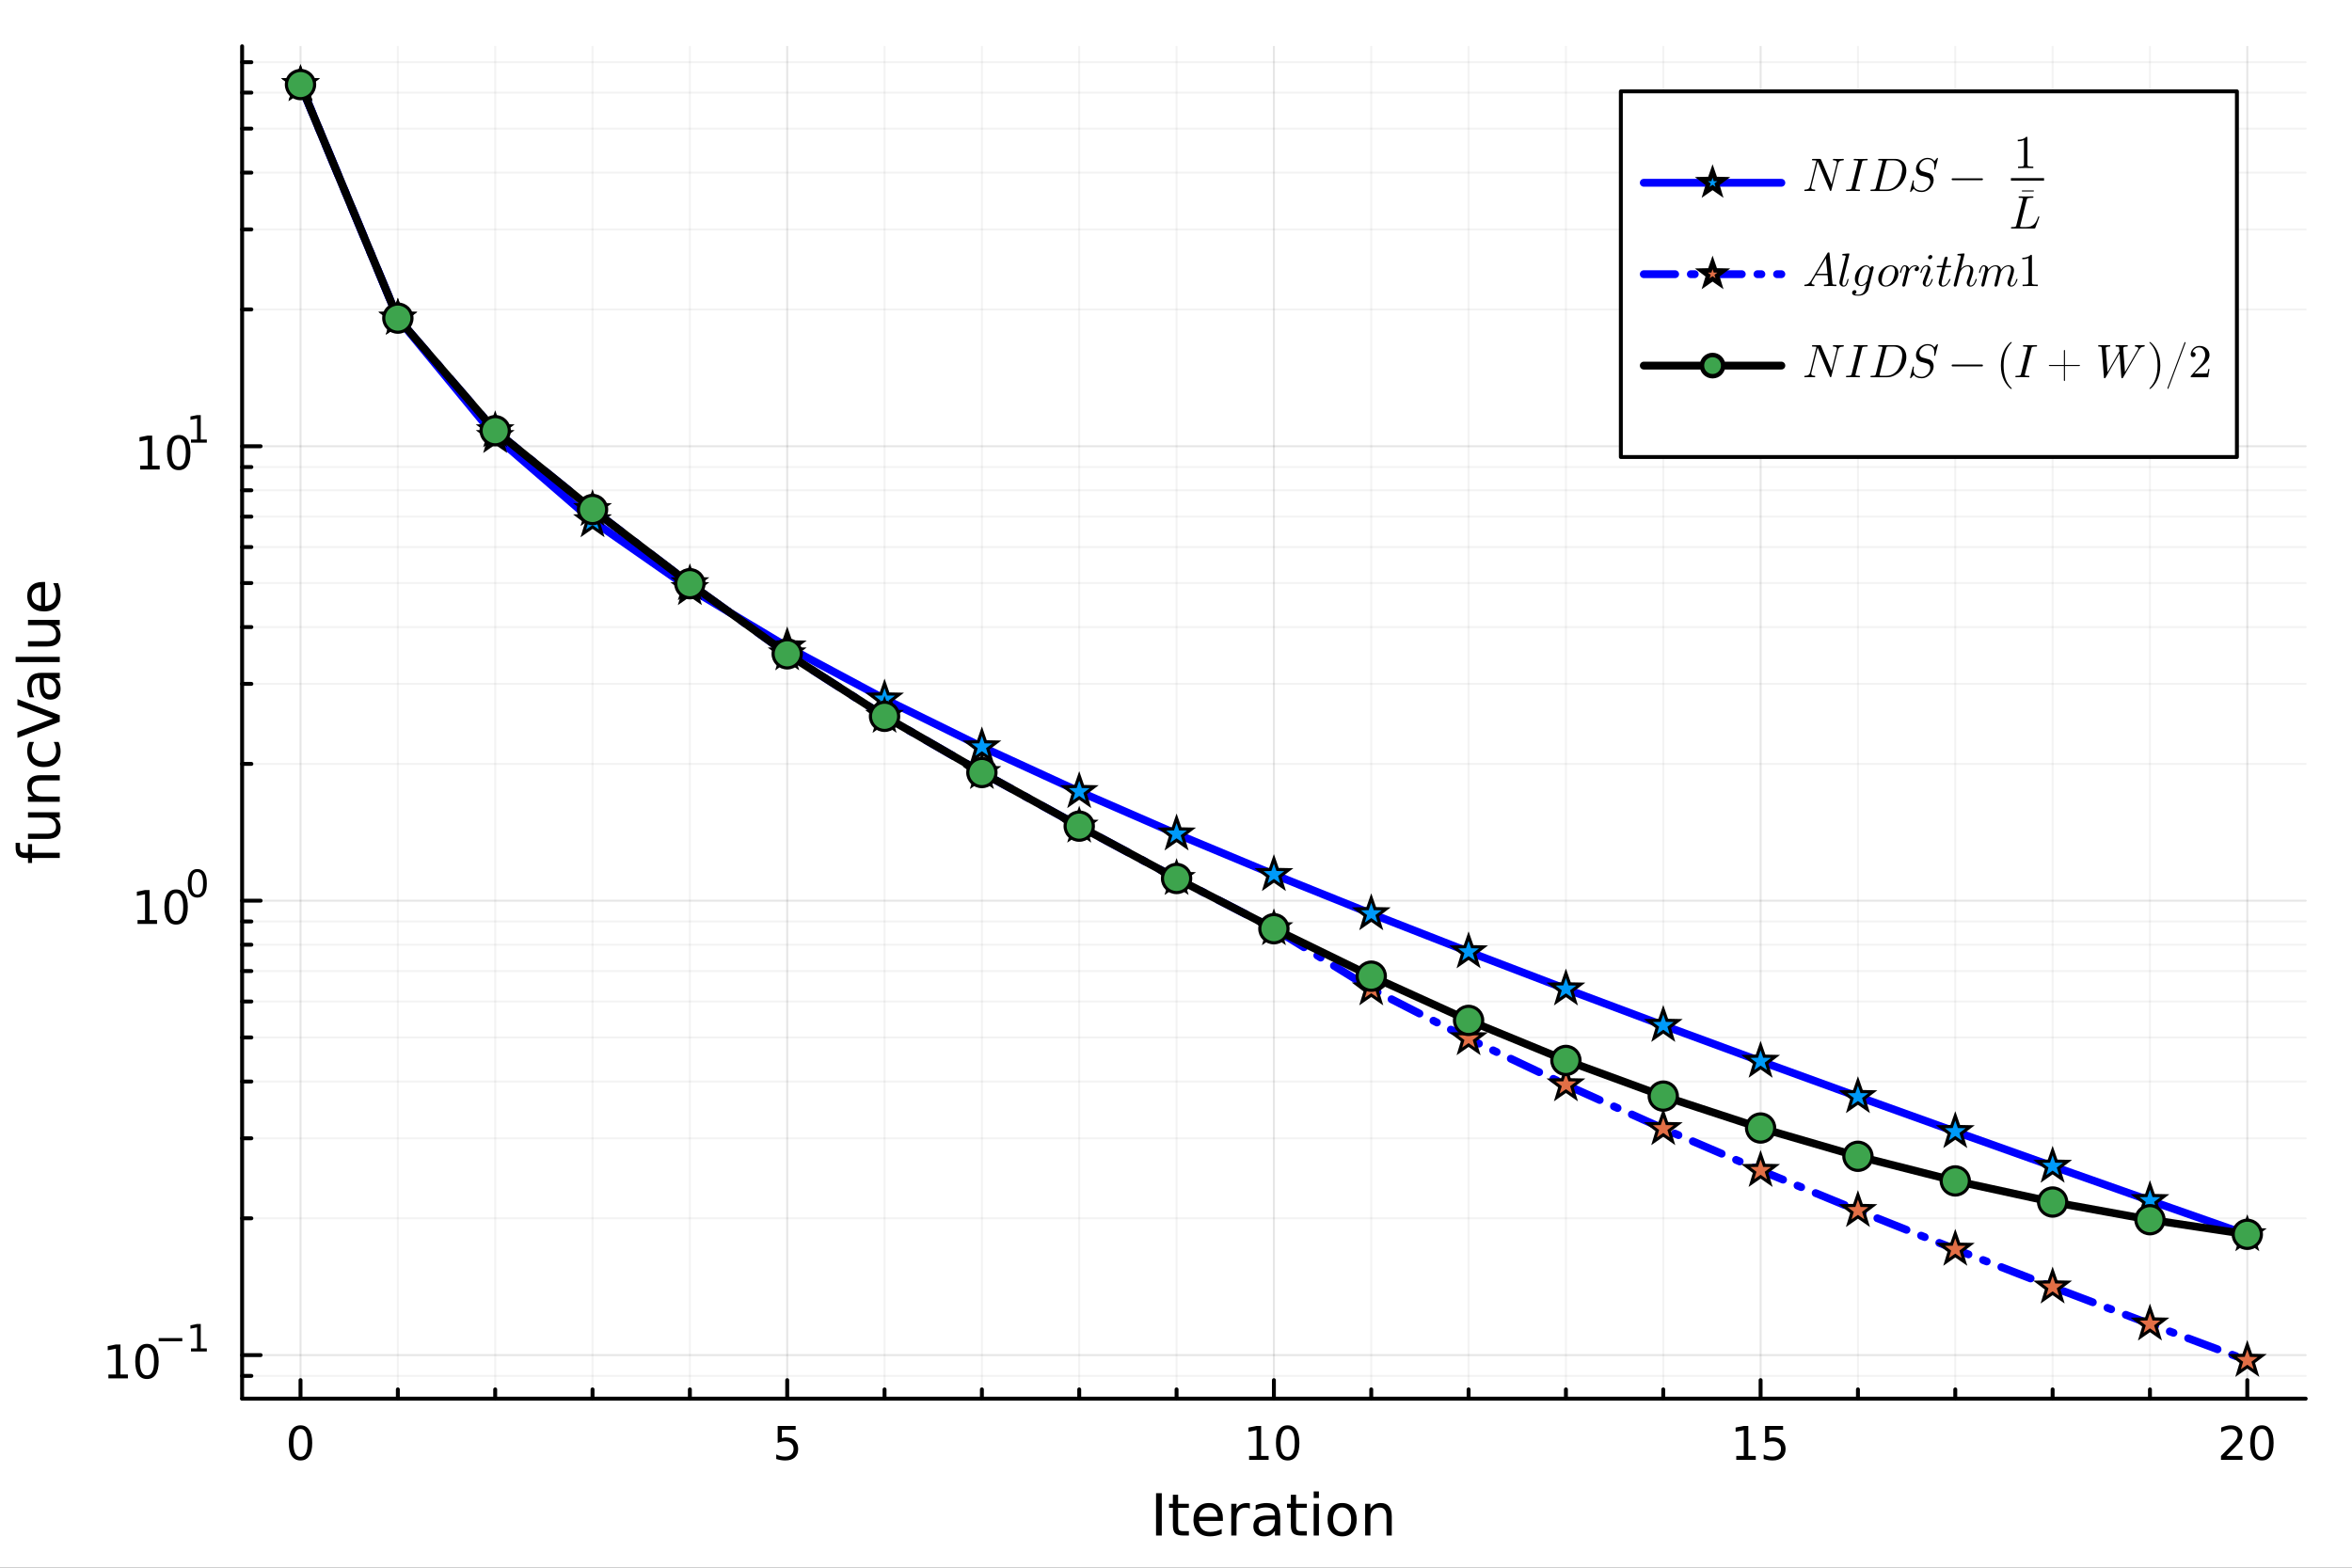 <?xml version="1.0" encoding="utf-8"?>
<svg xmlns="http://www.w3.org/2000/svg" xmlns:xlink="http://www.w3.org/1999/xlink" width="600" height="400" viewBox="0 0 2400 1600">
<rect x="0" y="0" width="2400" height="1600" fill="#333333" stroke="none"/>
<defs>
  <clipPath id="clip280">
    <rect x="0" y="0" width="2400" height="1600"/>
  </clipPath>
</defs>
<path clip-path="url(#clip280)" d="M0 1600 L2400 1600 L2400 0 L0 0  Z" fill="#ffffff" fill-rule="evenodd" fill-opacity="1"/>
<defs>
  <clipPath id="clip281">
    <rect x="480" y="0" width="1681" height="1600"/>
  </clipPath>
</defs>
<path clip-path="url(#clip280)" d="M247.052 1427.5 L2352.76 1427.5 L2352.76 47.244 L247.052 47.244  Z" fill="#ffffff" fill-rule="evenodd" fill-opacity="1"/>
<defs>
  <clipPath id="clip282">
    <rect x="247" y="47" width="2107" height="1381"/>
  </clipPath>
</defs>
<polyline clip-path="url(#clip282)" style="stroke:#000000; stroke-linecap:round; stroke-linejoin:round; stroke-width:2; stroke-opacity:0.05; fill:none" points="405.973,1427.5 405.973,47.244 "/>
<polyline clip-path="url(#clip282)" style="stroke:#000000; stroke-linecap:round; stroke-linejoin:round; stroke-width:2; stroke-opacity:0.05; fill:none" points="505.299,1427.5 505.299,47.244 "/>
<polyline clip-path="url(#clip282)" style="stroke:#000000; stroke-linecap:round; stroke-linejoin:round; stroke-width:2; stroke-opacity:0.05; fill:none" points="604.625,1427.5 604.625,47.244 "/>
<polyline clip-path="url(#clip282)" style="stroke:#000000; stroke-linecap:round; stroke-linejoin:round; stroke-width:2; stroke-opacity:0.05; fill:none" points="703.95,1427.5 703.95,47.244 "/>
<polyline clip-path="url(#clip282)" style="stroke:#000000; stroke-linecap:round; stroke-linejoin:round; stroke-width:2; stroke-opacity:0.05; fill:none" points="902.601,1427.5 902.601,47.244 "/>
<polyline clip-path="url(#clip282)" style="stroke:#000000; stroke-linecap:round; stroke-linejoin:round; stroke-width:2; stroke-opacity:0.05; fill:none" points="1001.93,1427.5 1001.93,47.244 "/>
<polyline clip-path="url(#clip282)" style="stroke:#000000; stroke-linecap:round; stroke-linejoin:round; stroke-width:2; stroke-opacity:0.05; fill:none" points="1101.25,1427.5 1101.25,47.244 "/>
<polyline clip-path="url(#clip282)" style="stroke:#000000; stroke-linecap:round; stroke-linejoin:round; stroke-width:2; stroke-opacity:0.05; fill:none" points="1200.58,1427.5 1200.58,47.244 "/>
<polyline clip-path="url(#clip282)" style="stroke:#000000; stroke-linecap:round; stroke-linejoin:round; stroke-width:2; stroke-opacity:0.05; fill:none" points="1399.23,1427.5 1399.23,47.244 "/>
<polyline clip-path="url(#clip282)" style="stroke:#000000; stroke-linecap:round; stroke-linejoin:round; stroke-width:2; stroke-opacity:0.05; fill:none" points="1498.56,1427.5 1498.56,47.244 "/>
<polyline clip-path="url(#clip282)" style="stroke:#000000; stroke-linecap:round; stroke-linejoin:round; stroke-width:2; stroke-opacity:0.05; fill:none" points="1597.88,1427.5 1597.88,47.244 "/>
<polyline clip-path="url(#clip282)" style="stroke:#000000; stroke-linecap:round; stroke-linejoin:round; stroke-width:2; stroke-opacity:0.05; fill:none" points="1697.21,1427.5 1697.21,47.244 "/>
<polyline clip-path="url(#clip282)" style="stroke:#000000; stroke-linecap:round; stroke-linejoin:round; stroke-width:2; stroke-opacity:0.05; fill:none" points="1895.86,1427.5 1895.86,47.244 "/>
<polyline clip-path="url(#clip282)" style="stroke:#000000; stroke-linecap:round; stroke-linejoin:round; stroke-width:2; stroke-opacity:0.05; fill:none" points="1995.18,1427.5 1995.18,47.244 "/>
<polyline clip-path="url(#clip282)" style="stroke:#000000; stroke-linecap:round; stroke-linejoin:round; stroke-width:2; stroke-opacity:0.05; fill:none" points="2094.51,1427.5 2094.51,47.244 "/>
<polyline clip-path="url(#clip282)" style="stroke:#000000; stroke-linecap:round; stroke-linejoin:round; stroke-width:2; stroke-opacity:0.05; fill:none" points="2193.83,1427.5 2193.83,47.244 "/>
<polyline clip-path="url(#clip282)" style="stroke:#000000; stroke-linecap:round; stroke-linejoin:round; stroke-width:2; stroke-opacity:0.05; fill:none" points="247.052,1404.26 2352.76,1404.26 "/>
<polyline clip-path="url(#clip282)" style="stroke:#000000; stroke-linecap:round; stroke-linejoin:round; stroke-width:2; stroke-opacity:0.05; fill:none" points="247.052,1243.42 2352.76,1243.42 "/>
<polyline clip-path="url(#clip282)" style="stroke:#000000; stroke-linecap:round; stroke-linejoin:round; stroke-width:2; stroke-opacity:0.05; fill:none" points="247.052,1161.75 2352.76,1161.75 "/>
<polyline clip-path="url(#clip282)" style="stroke:#000000; stroke-linecap:round; stroke-linejoin:round; stroke-width:2; stroke-opacity:0.05; fill:none" points="247.052,1103.81 2352.76,1103.81 "/>
<polyline clip-path="url(#clip282)" style="stroke:#000000; stroke-linecap:round; stroke-linejoin:round; stroke-width:2; stroke-opacity:0.05; fill:none" points="247.052,1058.86 2352.76,1058.86 "/>
<polyline clip-path="url(#clip282)" style="stroke:#000000; stroke-linecap:round; stroke-linejoin:round; stroke-width:2; stroke-opacity:0.05; fill:none" points="247.052,1022.13 2352.76,1022.13 "/>
<polyline clip-path="url(#clip282)" style="stroke:#000000; stroke-linecap:round; stroke-linejoin:round; stroke-width:2; stroke-opacity:0.05; fill:none" points="247.052,991.084 2352.76,991.084 "/>
<polyline clip-path="url(#clip282)" style="stroke:#000000; stroke-linecap:round; stroke-linejoin:round; stroke-width:2; stroke-opacity:0.05; fill:none" points="247.052,964.187 2352.76,964.187 "/>
<polyline clip-path="url(#clip282)" style="stroke:#000000; stroke-linecap:round; stroke-linejoin:round; stroke-width:2; stroke-opacity:0.05; fill:none" points="247.052,940.463 2352.76,940.463 "/>
<polyline clip-path="url(#clip282)" style="stroke:#000000; stroke-linecap:round; stroke-linejoin:round; stroke-width:2; stroke-opacity:0.05; fill:none" points="247.052,779.623 2352.76,779.623 "/>
<polyline clip-path="url(#clip282)" style="stroke:#000000; stroke-linecap:round; stroke-linejoin:round; stroke-width:2; stroke-opacity:0.05; fill:none" points="247.052,697.951 2352.76,697.951 "/>
<polyline clip-path="url(#clip282)" style="stroke:#000000; stroke-linecap:round; stroke-linejoin:round; stroke-width:2; stroke-opacity:0.05; fill:none" points="247.052,640.005 2352.76,640.005 "/>
<polyline clip-path="url(#clip282)" style="stroke:#000000; stroke-linecap:round; stroke-linejoin:round; stroke-width:2; stroke-opacity:0.05; fill:none" points="247.052,595.058 2352.76,595.058 "/>
<polyline clip-path="url(#clip282)" style="stroke:#000000; stroke-linecap:round; stroke-linejoin:round; stroke-width:2; stroke-opacity:0.05; fill:none" points="247.052,558.334 2352.76,558.334 "/>
<polyline clip-path="url(#clip282)" style="stroke:#000000; stroke-linecap:round; stroke-linejoin:round; stroke-width:2; stroke-opacity:0.05; fill:none" points="247.052,527.284 2352.76,527.284 "/>
<polyline clip-path="url(#clip282)" style="stroke:#000000; stroke-linecap:round; stroke-linejoin:round; stroke-width:2; stroke-opacity:0.05; fill:none" points="247.052,500.387 2352.76,500.387 "/>
<polyline clip-path="url(#clip282)" style="stroke:#000000; stroke-linecap:round; stroke-linejoin:round; stroke-width:2; stroke-opacity:0.05; fill:none" points="247.052,476.662 2352.76,476.662 "/>
<polyline clip-path="url(#clip282)" style="stroke:#000000; stroke-linecap:round; stroke-linejoin:round; stroke-width:2; stroke-opacity:0.05; fill:none" points="247.052,315.822 2352.76,315.822 "/>
<polyline clip-path="url(#clip282)" style="stroke:#000000; stroke-linecap:round; stroke-linejoin:round; stroke-width:2; stroke-opacity:0.05; fill:none" points="247.052,234.151 2352.76,234.151 "/>
<polyline clip-path="url(#clip282)" style="stroke:#000000; stroke-linecap:round; stroke-linejoin:round; stroke-width:2; stroke-opacity:0.05; fill:none" points="247.052,176.204 2352.76,176.204 "/>
<polyline clip-path="url(#clip282)" style="stroke:#000000; stroke-linecap:round; stroke-linejoin:round; stroke-width:2; stroke-opacity:0.05; fill:none" points="247.052,131.257 2352.76,131.257 "/>
<polyline clip-path="url(#clip282)" style="stroke:#000000; stroke-linecap:round; stroke-linejoin:round; stroke-width:2; stroke-opacity:0.05; fill:none" points="247.052,94.533 2352.76,94.533 "/>
<polyline clip-path="url(#clip282)" style="stroke:#000000; stroke-linecap:round; stroke-linejoin:round; stroke-width:2; stroke-opacity:0.05; fill:none" points="247.052,63.483 2352.76,63.483 "/>
<polyline clip-path="url(#clip282)" style="stroke:#000000; stroke-linecap:round; stroke-linejoin:round; stroke-width:2; stroke-opacity:0.1; fill:none" points="306.648,1427.5 306.648,47.244 "/>
<polyline clip-path="url(#clip282)" style="stroke:#000000; stroke-linecap:round; stroke-linejoin:round; stroke-width:2; stroke-opacity:0.1; fill:none" points="803.276,1427.5 803.276,47.244 "/>
<polyline clip-path="url(#clip282)" style="stroke:#000000; stroke-linecap:round; stroke-linejoin:round; stroke-width:2; stroke-opacity:0.1; fill:none" points="1299.9,1427.5 1299.9,47.244 "/>
<polyline clip-path="url(#clip282)" style="stroke:#000000; stroke-linecap:round; stroke-linejoin:round; stroke-width:2; stroke-opacity:0.1; fill:none" points="1796.53,1427.5 1796.53,47.244 "/>
<polyline clip-path="url(#clip282)" style="stroke:#000000; stroke-linecap:round; stroke-linejoin:round; stroke-width:2; stroke-opacity:0.1; fill:none" points="2293.16,1427.5 2293.16,47.244 "/>
<polyline clip-path="url(#clip282)" style="stroke:#000000; stroke-linecap:round; stroke-linejoin:round; stroke-width:2; stroke-opacity:0.1; fill:none" points="247.052,1383.04 2352.76,1383.04 "/>
<polyline clip-path="url(#clip282)" style="stroke:#000000; stroke-linecap:round; stroke-linejoin:round; stroke-width:2; stroke-opacity:0.1; fill:none" points="247.052,919.24 2352.76,919.24 "/>
<polyline clip-path="url(#clip282)" style="stroke:#000000; stroke-linecap:round; stroke-linejoin:round; stroke-width:2; stroke-opacity:0.1; fill:none" points="247.052,455.44 2352.76,455.44 "/>
<polyline clip-path="url(#clip280)" style="stroke:#000000; stroke-linecap:round; stroke-linejoin:round; stroke-width:4; stroke-opacity:1; fill:none" points="247.052,1427.5 2352.76,1427.5 "/>
<polyline clip-path="url(#clip280)" style="stroke:#000000; stroke-linecap:round; stroke-linejoin:round; stroke-width:4; stroke-opacity:1; fill:none" points="306.648,1427.5 306.648,1408.6 "/>
<polyline clip-path="url(#clip280)" style="stroke:#000000; stroke-linecap:round; stroke-linejoin:round; stroke-width:4; stroke-opacity:1; fill:none" points="803.276,1427.5 803.276,1408.6 "/>
<polyline clip-path="url(#clip280)" style="stroke:#000000; stroke-linecap:round; stroke-linejoin:round; stroke-width:4; stroke-opacity:1; fill:none" points="1299.9,1427.5 1299.9,1408.6 "/>
<polyline clip-path="url(#clip280)" style="stroke:#000000; stroke-linecap:round; stroke-linejoin:round; stroke-width:4; stroke-opacity:1; fill:none" points="1796.53,1427.5 1796.53,1408.6 "/>
<polyline clip-path="url(#clip280)" style="stroke:#000000; stroke-linecap:round; stroke-linejoin:round; stroke-width:4; stroke-opacity:1; fill:none" points="2293.16,1427.5 2293.16,1408.6 "/>
<polyline clip-path="url(#clip280)" style="stroke:#000000; stroke-linecap:round; stroke-linejoin:round; stroke-width:4; stroke-opacity:1; fill:none" points="405.973,1427.5 405.973,1418.05 "/>
<polyline clip-path="url(#clip280)" style="stroke:#000000; stroke-linecap:round; stroke-linejoin:round; stroke-width:4; stroke-opacity:1; fill:none" points="505.299,1427.5 505.299,1418.05 "/>
<polyline clip-path="url(#clip280)" style="stroke:#000000; stroke-linecap:round; stroke-linejoin:round; stroke-width:4; stroke-opacity:1; fill:none" points="604.625,1427.5 604.625,1418.05 "/>
<polyline clip-path="url(#clip280)" style="stroke:#000000; stroke-linecap:round; stroke-linejoin:round; stroke-width:4; stroke-opacity:1; fill:none" points="703.95,1427.5 703.95,1418.05 "/>
<polyline clip-path="url(#clip280)" style="stroke:#000000; stroke-linecap:round; stroke-linejoin:round; stroke-width:4; stroke-opacity:1; fill:none" points="902.601,1427.5 902.601,1418.05 "/>
<polyline clip-path="url(#clip280)" style="stroke:#000000; stroke-linecap:round; stroke-linejoin:round; stroke-width:4; stroke-opacity:1; fill:none" points="1001.93,1427.5 1001.93,1418.05 "/>
<polyline clip-path="url(#clip280)" style="stroke:#000000; stroke-linecap:round; stroke-linejoin:round; stroke-width:4; stroke-opacity:1; fill:none" points="1101.25,1427.5 1101.25,1418.05 "/>
<polyline clip-path="url(#clip280)" style="stroke:#000000; stroke-linecap:round; stroke-linejoin:round; stroke-width:4; stroke-opacity:1; fill:none" points="1200.58,1427.5 1200.58,1418.05 "/>
<polyline clip-path="url(#clip280)" style="stroke:#000000; stroke-linecap:round; stroke-linejoin:round; stroke-width:4; stroke-opacity:1; fill:none" points="1399.23,1427.5 1399.23,1418.05 "/>
<polyline clip-path="url(#clip280)" style="stroke:#000000; stroke-linecap:round; stroke-linejoin:round; stroke-width:4; stroke-opacity:1; fill:none" points="1498.56,1427.5 1498.56,1418.05 "/>
<polyline clip-path="url(#clip280)" style="stroke:#000000; stroke-linecap:round; stroke-linejoin:round; stroke-width:4; stroke-opacity:1; fill:none" points="1597.88,1427.5 1597.88,1418.05 "/>
<polyline clip-path="url(#clip280)" style="stroke:#000000; stroke-linecap:round; stroke-linejoin:round; stroke-width:4; stroke-opacity:1; fill:none" points="1697.21,1427.5 1697.21,1418.05 "/>
<polyline clip-path="url(#clip280)" style="stroke:#000000; stroke-linecap:round; stroke-linejoin:round; stroke-width:4; stroke-opacity:1; fill:none" points="1895.86,1427.5 1895.86,1418.05 "/>
<polyline clip-path="url(#clip280)" style="stroke:#000000; stroke-linecap:round; stroke-linejoin:round; stroke-width:4; stroke-opacity:1; fill:none" points="1995.18,1427.5 1995.18,1418.05 "/>
<polyline clip-path="url(#clip280)" style="stroke:#000000; stroke-linecap:round; stroke-linejoin:round; stroke-width:4; stroke-opacity:1; fill:none" points="2094.51,1427.5 2094.51,1418.05 "/>
<polyline clip-path="url(#clip280)" style="stroke:#000000; stroke-linecap:round; stroke-linejoin:round; stroke-width:4; stroke-opacity:1; fill:none" points="2193.83,1427.5 2193.83,1418.05 "/>
<path clip-path="url(#clip280)" d="M306.648 1458.42 Q303.036 1458.42 301.208 1461.98 Q299.402 1465.52 299.402 1472.65 Q299.402 1479.76 301.208 1483.33 Q303.036 1486.87 306.648 1486.87 Q310.282 1486.87 312.087 1483.33 Q313.916 1479.76 313.916 1472.65 Q313.916 1465.52 312.087 1461.98 Q310.282 1458.42 306.648 1458.42 M306.648 1454.71 Q312.458 1454.71 315.513 1459.32 Q318.592 1463.9 318.592 1472.65 Q318.592 1481.38 315.513 1485.99 Q312.458 1490.57 306.648 1490.57 Q300.837 1490.57 297.759 1485.99 Q294.703 1481.38 294.703 1472.65 Q294.703 1463.9 297.759 1459.32 Q300.837 1454.71 306.648 1454.71 Z" fill="#000000" fill-rule="nonzero" fill-opacity="1" /><path clip-path="url(#clip280)" d="M793.554 1455.34 L811.91 1455.34 L811.91 1459.28 L797.836 1459.28 L797.836 1467.75 Q798.855 1467.4 799.873 1467.24 Q800.892 1467.05 801.91 1467.05 Q807.697 1467.05 811.077 1470.22 Q814.456 1473.4 814.456 1478.81 Q814.456 1484.39 810.984 1487.49 Q807.512 1490.57 801.192 1490.57 Q799.017 1490.57 796.748 1490.2 Q794.503 1489.83 792.095 1489.09 L792.095 1484.39 Q794.179 1485.52 796.401 1486.08 Q798.623 1486.64 801.1 1486.64 Q805.104 1486.64 807.442 1484.53 Q809.78 1482.42 809.78 1478.81 Q809.78 1475.2 807.442 1473.09 Q805.104 1470.99 801.1 1470.99 Q799.225 1470.99 797.35 1471.4 Q795.498 1471.82 793.554 1472.7 L793.554 1455.34 Z" fill="#000000" fill-rule="nonzero" fill-opacity="1" /><path clip-path="url(#clip280)" d="M1274.59 1485.96 L1282.23 1485.96 L1282.23 1459.6 L1273.92 1461.27 L1273.92 1457.01 L1282.18 1455.34 L1286.86 1455.34 L1286.86 1485.96 L1294.5 1485.96 L1294.5 1489.9 L1274.59 1489.9 L1274.59 1485.96 Z" fill="#000000" fill-rule="nonzero" fill-opacity="1" /><path clip-path="url(#clip280)" d="M1313.94 1458.42 Q1310.33 1458.42 1308.5 1461.98 Q1306.7 1465.52 1306.7 1472.65 Q1306.7 1479.76 1308.5 1483.33 Q1310.33 1486.87 1313.94 1486.87 Q1317.58 1486.87 1319.38 1483.33 Q1321.21 1479.76 1321.21 1472.65 Q1321.21 1465.52 1319.38 1461.98 Q1317.58 1458.42 1313.94 1458.42 M1313.94 1454.71 Q1319.75 1454.71 1322.81 1459.32 Q1325.89 1463.9 1325.89 1472.65 Q1325.89 1481.38 1322.81 1485.99 Q1319.75 1490.57 1313.94 1490.57 Q1308.13 1490.57 1305.05 1485.99 Q1302 1481.38 1302 1472.65 Q1302 1463.9 1305.05 1459.32 Q1308.13 1454.71 1313.94 1454.71 Z" fill="#000000" fill-rule="nonzero" fill-opacity="1" /><path clip-path="url(#clip280)" d="M1771.72 1485.96 L1779.36 1485.96 L1779.36 1459.6 L1771.05 1461.27 L1771.05 1457.01 L1779.31 1455.34 L1783.99 1455.34 L1783.99 1485.96 L1791.62 1485.96 L1791.62 1489.9 L1771.72 1489.9 L1771.72 1485.96 Z" fill="#000000" fill-rule="nonzero" fill-opacity="1" /><path clip-path="url(#clip280)" d="M1801.12 1455.34 L1819.47 1455.34 L1819.47 1459.28 L1805.4 1459.28 L1805.4 1467.75 Q1806.42 1467.4 1807.43 1467.24 Q1808.45 1467.05 1809.47 1467.05 Q1815.26 1467.05 1818.64 1470.22 Q1822.02 1473.4 1822.02 1478.81 Q1822.02 1484.39 1818.55 1487.49 Q1815.07 1490.57 1808.75 1490.57 Q1806.58 1490.57 1804.31 1490.2 Q1802.06 1489.83 1799.66 1489.09 L1799.66 1484.39 Q1801.74 1485.52 1803.96 1486.08 Q1806.19 1486.64 1808.66 1486.64 Q1812.67 1486.64 1815 1484.53 Q1817.34 1482.42 1817.34 1478.81 Q1817.34 1475.2 1815 1473.09 Q1812.67 1470.99 1808.66 1470.99 Q1806.79 1470.99 1804.91 1471.4 Q1803.06 1471.82 1801.12 1472.7 L1801.12 1455.34 Z" fill="#000000" fill-rule="nonzero" fill-opacity="1" /><path clip-path="url(#clip280)" d="M2271.93 1485.96 L2288.25 1485.96 L2288.25 1489.9 L2266.31 1489.9 L2266.31 1485.96 Q2268.97 1483.21 2273.55 1478.58 Q2278.16 1473.93 2279.34 1472.59 Q2281.59 1470.06 2282.47 1468.33 Q2283.37 1466.57 2283.37 1464.88 Q2283.37 1462.12 2281.42 1460.39 Q2279.5 1458.65 2276.4 1458.65 Q2274.2 1458.65 2271.75 1459.41 Q2269.32 1460.18 2266.54 1461.73 L2266.54 1457.01 Q2269.36 1455.87 2271.82 1455.29 Q2274.27 1454.71 2276.31 1454.71 Q2281.68 1454.71 2284.87 1457.4 Q2288.07 1460.09 2288.07 1464.58 Q2288.07 1466.71 2287.26 1468.63 Q2286.47 1470.52 2284.36 1473.12 Q2283.79 1473.79 2280.68 1477.01 Q2277.58 1480.2 2271.93 1485.96 Z" fill="#000000" fill-rule="nonzero" fill-opacity="1" /><path clip-path="url(#clip280)" d="M2308.07 1458.42 Q2304.46 1458.42 2302.63 1461.98 Q2300.82 1465.52 2300.82 1472.65 Q2300.82 1479.76 2302.63 1483.33 Q2304.46 1486.87 2308.07 1486.87 Q2311.7 1486.87 2313.51 1483.33 Q2315.34 1479.76 2315.34 1472.65 Q2315.34 1465.52 2313.51 1461.98 Q2311.7 1458.42 2308.07 1458.42 M2308.07 1454.71 Q2313.88 1454.71 2316.93 1459.32 Q2320.01 1463.9 2320.01 1472.65 Q2320.01 1481.38 2316.93 1485.99 Q2313.88 1490.57 2308.07 1490.57 Q2302.26 1490.57 2299.18 1485.99 Q2296.12 1481.38 2296.12 1472.65 Q2296.12 1463.9 2299.18 1459.32 Q2302.26 1454.71 2308.07 1454.71 Z" fill="#000000" fill-rule="nonzero" fill-opacity="1" /><path clip-path="url(#clip280)" d="M1179.65 1523.98 L1185.49 1523.98 L1185.49 1567.18 L1179.65 1567.18 L1179.65 1523.98 Z" fill="#000000" fill-rule="nonzero" fill-opacity="1" /><path clip-path="url(#clip280)" d="M1202.16 1525.57 L1202.16 1534.77 L1213.13 1534.77 L1213.13 1538.91 L1202.16 1538.91 L1202.16 1556.5 Q1202.16 1560.47 1203.23 1561.6 Q1204.33 1562.72 1207.66 1562.72 L1213.13 1562.72 L1213.13 1567.18 L1207.66 1567.18 Q1201.5 1567.18 1199.15 1564.89 Q1196.81 1562.58 1196.81 1556.5 L1196.81 1538.91 L1192.9 1538.91 L1192.9 1534.77 L1196.81 1534.77 L1196.81 1525.57 L1202.16 1525.57 Z" fill="#000000" fill-rule="nonzero" fill-opacity="1" /><path clip-path="url(#clip280)" d="M1247.85 1549.65 L1247.85 1552.25 L1223.37 1552.25 Q1223.72 1557.75 1226.67 1560.64 Q1229.65 1563.51 1234.94 1563.51 Q1238.01 1563.51 1240.88 1562.75 Q1243.77 1562 1246.61 1560.5 L1246.61 1565.53 Q1243.74 1566.75 1240.73 1567.38 Q1237.72 1568.02 1234.63 1568.02 Q1226.87 1568.02 1222.33 1563.51 Q1217.82 1558.99 1217.82 1551.29 Q1217.82 1543.34 1222.1 1538.68 Q1226.41 1533.99 1233.7 1533.99 Q1240.24 1533.99 1244.03 1538.22 Q1247.85 1542.41 1247.85 1549.65 M1242.53 1548.08 Q1242.47 1543.71 1240.07 1541.11 Q1237.69 1538.51 1233.76 1538.51 Q1229.3 1538.51 1226.61 1541.02 Q1223.95 1543.54 1223.54 1548.11 L1242.53 1548.08 Z" fill="#000000" fill-rule="nonzero" fill-opacity="1" /><path clip-path="url(#clip280)" d="M1275.37 1539.75 Q1274.47 1539.23 1273.4 1539 Q1272.36 1538.74 1271.08 1538.74 Q1266.57 1538.74 1264.14 1541.69 Q1261.74 1544.61 1261.74 1550.11 L1261.74 1567.18 L1256.39 1567.18 L1256.39 1534.77 L1261.74 1534.77 L1261.74 1539.81 Q1263.42 1536.86 1266.11 1535.44 Q1268.8 1533.99 1272.65 1533.99 Q1273.2 1533.99 1273.86 1534.08 Q1274.53 1534.14 1275.34 1534.28 L1275.37 1539.75 Z" fill="#000000" fill-rule="nonzero" fill-opacity="1" /><path clip-path="url(#clip280)" d="M1295.68 1550.89 Q1289.23 1550.89 1286.74 1552.37 Q1284.25 1553.84 1284.25 1557.4 Q1284.25 1560.24 1286.1 1561.91 Q1287.98 1563.56 1291.19 1563.56 Q1295.62 1563.56 1298.28 1560.44 Q1300.97 1557.28 1300.97 1552.08 L1300.97 1550.89 L1295.68 1550.89 M1306.3 1548.69 L1306.3 1567.18 L1300.97 1567.18 L1300.97 1562.26 Q1299.15 1565.21 1296.43 1566.63 Q1293.71 1568.02 1289.78 1568.02 Q1284.8 1568.02 1281.85 1565.24 Q1278.93 1562.43 1278.93 1557.75 Q1278.93 1552.28 1282.57 1549.5 Q1286.25 1546.72 1293.51 1546.72 L1300.97 1546.72 L1300.97 1546.2 Q1300.97 1542.53 1298.54 1540.53 Q1296.14 1538.51 1291.77 1538.51 Q1289 1538.51 1286.36 1539.17 Q1283.73 1539.84 1281.3 1541.17 L1281.3 1536.25 Q1284.22 1535.12 1286.97 1534.57 Q1289.72 1533.99 1292.32 1533.99 Q1299.35 1533.99 1302.83 1537.64 Q1306.3 1541.28 1306.3 1548.69 Z" fill="#000000" fill-rule="nonzero" fill-opacity="1" /><path clip-path="url(#clip280)" d="M1322.53 1525.57 L1322.53 1534.77 L1333.5 1534.77 L1333.5 1538.91 L1322.53 1538.91 L1322.53 1556.5 Q1322.53 1560.47 1323.6 1561.6 Q1324.7 1562.72 1328.03 1562.72 L1333.5 1562.72 L1333.5 1567.18 L1328.03 1567.18 Q1321.87 1567.18 1319.52 1564.89 Q1317.18 1562.58 1317.18 1556.5 L1317.18 1538.91 L1313.27 1538.91 L1313.27 1534.77 L1317.18 1534.77 L1317.18 1525.57 L1322.53 1525.57 Z" fill="#000000" fill-rule="nonzero" fill-opacity="1" /><path clip-path="url(#clip280)" d="M1340.5 1534.77 L1345.82 1534.77 L1345.82 1567.18 L1340.5 1567.18 L1340.5 1534.77 M1340.5 1522.16 L1345.82 1522.16 L1345.82 1528.9 L1340.5 1528.9 L1340.5 1522.16 Z" fill="#000000" fill-rule="nonzero" fill-opacity="1" /><path clip-path="url(#clip280)" d="M1369.52 1538.51 Q1365.24 1538.51 1362.75 1541.86 Q1360.26 1545.19 1360.26 1551.01 Q1360.26 1556.82 1362.72 1560.18 Q1365.21 1563.51 1369.52 1563.51 Q1373.78 1563.51 1376.26 1560.15 Q1378.75 1556.79 1378.75 1551.01 Q1378.75 1545.25 1376.26 1541.89 Q1373.78 1538.51 1369.52 1538.51 M1369.52 1533.99 Q1376.47 1533.99 1380.43 1538.51 Q1384.39 1543.02 1384.39 1551.01 Q1384.39 1558.96 1380.43 1563.51 Q1376.47 1568.02 1369.52 1568.02 Q1362.55 1568.02 1358.58 1563.51 Q1354.65 1558.96 1354.65 1551.01 Q1354.65 1543.02 1358.58 1538.51 Q1362.55 1533.99 1369.52 1533.99 Z" fill="#000000" fill-rule="nonzero" fill-opacity="1" /><path clip-path="url(#clip280)" d="M1420.16 1547.62 L1420.16 1567.18 L1414.83 1567.18 L1414.83 1547.79 Q1414.83 1543.19 1413.04 1540.91 Q1411.25 1538.62 1407.66 1538.62 Q1403.35 1538.62 1400.86 1541.37 Q1398.37 1544.12 1398.37 1548.86 L1398.37 1567.18 L1393.02 1567.18 L1393.02 1534.77 L1398.37 1534.77 L1398.37 1539.81 Q1400.28 1536.88 1402.85 1535.44 Q1405.46 1533.99 1408.84 1533.99 Q1414.43 1533.99 1417.29 1537.46 Q1420.16 1540.91 1420.16 1547.62 Z" fill="#000000" fill-rule="nonzero" fill-opacity="1" /><polyline clip-path="url(#clip280)" style="stroke:#000000; stroke-linecap:round; stroke-linejoin:round; stroke-width:4; stroke-opacity:1; fill:none" points="247.052,1427.5 247.052,47.244 "/>
<polyline clip-path="url(#clip280)" style="stroke:#000000; stroke-linecap:round; stroke-linejoin:round; stroke-width:4; stroke-opacity:1; fill:none" points="247.052,1383.04 265.95,1383.04 "/>
<polyline clip-path="url(#clip280)" style="stroke:#000000; stroke-linecap:round; stroke-linejoin:round; stroke-width:4; stroke-opacity:1; fill:none" points="247.052,919.24 265.95,919.24 "/>
<polyline clip-path="url(#clip280)" style="stroke:#000000; stroke-linecap:round; stroke-linejoin:round; stroke-width:4; stroke-opacity:1; fill:none" points="247.052,455.44 265.95,455.44 "/>
<polyline clip-path="url(#clip280)" style="stroke:#000000; stroke-linecap:round; stroke-linejoin:round; stroke-width:4; stroke-opacity:1; fill:none" points="247.052,1404.26 256.501,1404.26 "/>
<polyline clip-path="url(#clip280)" style="stroke:#000000; stroke-linecap:round; stroke-linejoin:round; stroke-width:4; stroke-opacity:1; fill:none" points="247.052,1243.42 256.501,1243.42 "/>
<polyline clip-path="url(#clip280)" style="stroke:#000000; stroke-linecap:round; stroke-linejoin:round; stroke-width:4; stroke-opacity:1; fill:none" points="247.052,1161.75 256.501,1161.75 "/>
<polyline clip-path="url(#clip280)" style="stroke:#000000; stroke-linecap:round; stroke-linejoin:round; stroke-width:4; stroke-opacity:1; fill:none" points="247.052,1103.81 256.501,1103.81 "/>
<polyline clip-path="url(#clip280)" style="stroke:#000000; stroke-linecap:round; stroke-linejoin:round; stroke-width:4; stroke-opacity:1; fill:none" points="247.052,1058.86 256.501,1058.86 "/>
<polyline clip-path="url(#clip280)" style="stroke:#000000; stroke-linecap:round; stroke-linejoin:round; stroke-width:4; stroke-opacity:1; fill:none" points="247.052,1022.13 256.501,1022.13 "/>
<polyline clip-path="url(#clip280)" style="stroke:#000000; stroke-linecap:round; stroke-linejoin:round; stroke-width:4; stroke-opacity:1; fill:none" points="247.052,991.084 256.501,991.084 "/>
<polyline clip-path="url(#clip280)" style="stroke:#000000; stroke-linecap:round; stroke-linejoin:round; stroke-width:4; stroke-opacity:1; fill:none" points="247.052,964.187 256.501,964.187 "/>
<polyline clip-path="url(#clip280)" style="stroke:#000000; stroke-linecap:round; stroke-linejoin:round; stroke-width:4; stroke-opacity:1; fill:none" points="247.052,940.463 256.501,940.463 "/>
<polyline clip-path="url(#clip280)" style="stroke:#000000; stroke-linecap:round; stroke-linejoin:round; stroke-width:4; stroke-opacity:1; fill:none" points="247.052,779.623 256.501,779.623 "/>
<polyline clip-path="url(#clip280)" style="stroke:#000000; stroke-linecap:round; stroke-linejoin:round; stroke-width:4; stroke-opacity:1; fill:none" points="247.052,697.951 256.501,697.951 "/>
<polyline clip-path="url(#clip280)" style="stroke:#000000; stroke-linecap:round; stroke-linejoin:round; stroke-width:4; stroke-opacity:1; fill:none" points="247.052,640.005 256.501,640.005 "/>
<polyline clip-path="url(#clip280)" style="stroke:#000000; stroke-linecap:round; stroke-linejoin:round; stroke-width:4; stroke-opacity:1; fill:none" points="247.052,595.058 256.501,595.058 "/>
<polyline clip-path="url(#clip280)" style="stroke:#000000; stroke-linecap:round; stroke-linejoin:round; stroke-width:4; stroke-opacity:1; fill:none" points="247.052,558.334 256.501,558.334 "/>
<polyline clip-path="url(#clip280)" style="stroke:#000000; stroke-linecap:round; stroke-linejoin:round; stroke-width:4; stroke-opacity:1; fill:none" points="247.052,527.284 256.501,527.284 "/>
<polyline clip-path="url(#clip280)" style="stroke:#000000; stroke-linecap:round; stroke-linejoin:round; stroke-width:4; stroke-opacity:1; fill:none" points="247.052,500.387 256.501,500.387 "/>
<polyline clip-path="url(#clip280)" style="stroke:#000000; stroke-linecap:round; stroke-linejoin:round; stroke-width:4; stroke-opacity:1; fill:none" points="247.052,476.662 256.501,476.662 "/>
<polyline clip-path="url(#clip280)" style="stroke:#000000; stroke-linecap:round; stroke-linejoin:round; stroke-width:4; stroke-opacity:1; fill:none" points="247.052,315.822 256.501,315.822 "/>
<polyline clip-path="url(#clip280)" style="stroke:#000000; stroke-linecap:round; stroke-linejoin:round; stroke-width:4; stroke-opacity:1; fill:none" points="247.052,234.151 256.501,234.151 "/>
<polyline clip-path="url(#clip280)" style="stroke:#000000; stroke-linecap:round; stroke-linejoin:round; stroke-width:4; stroke-opacity:1; fill:none" points="247.052,176.204 256.501,176.204 "/>
<polyline clip-path="url(#clip280)" style="stroke:#000000; stroke-linecap:round; stroke-linejoin:round; stroke-width:4; stroke-opacity:1; fill:none" points="247.052,131.257 256.501,131.257 "/>
<polyline clip-path="url(#clip280)" style="stroke:#000000; stroke-linecap:round; stroke-linejoin:round; stroke-width:4; stroke-opacity:1; fill:none" points="247.052,94.533 256.501,94.533 "/>
<polyline clip-path="url(#clip280)" style="stroke:#000000; stroke-linecap:round; stroke-linejoin:round; stroke-width:4; stroke-opacity:1; fill:none" points="247.052,63.483 256.501,63.483 "/>
<path clip-path="url(#clip280)" d="M110.611 1402.83 L118.25 1402.83 L118.25 1376.47 L109.94 1378.13 L109.94 1373.87 L118.204 1372.21 L122.88 1372.21 L122.88 1402.83 L130.519 1402.83 L130.519 1406.77 L110.611 1406.77 L110.611 1402.83 Z" fill="#000000" fill-rule="nonzero" fill-opacity="1" /><path clip-path="url(#clip280)" d="M149.963 1375.29 Q146.352 1375.29 144.523 1378.85 Q142.718 1382.39 142.718 1389.52 Q142.718 1396.63 144.523 1400.19 Q146.352 1403.74 149.963 1403.74 Q153.597 1403.74 155.403 1400.19 Q157.232 1396.63 157.232 1389.52 Q157.232 1382.39 155.403 1378.85 Q153.597 1375.29 149.963 1375.29 M149.963 1371.58 Q155.773 1371.58 158.829 1376.19 Q161.907 1380.77 161.907 1389.52 Q161.907 1398.25 158.829 1402.86 Q155.773 1407.44 149.963 1407.44 Q144.153 1407.44 141.074 1402.86 Q138.019 1398.25 138.019 1389.52 Q138.019 1380.77 141.074 1376.19 Q144.153 1371.58 149.963 1371.58 Z" fill="#000000" fill-rule="nonzero" fill-opacity="1" /><path clip-path="url(#clip280)" d="M161.907 1365.68 L186.019 1365.68 L186.019 1368.88 L161.907 1368.88 L161.907 1365.68 Z" fill="#000000" fill-rule="nonzero" fill-opacity="1" /><path clip-path="url(#clip280)" d="M194.877 1376.16 L201.084 1376.16 L201.084 1354.74 L194.332 1356.09 L194.332 1352.63 L201.046 1351.28 L204.846 1351.28 L204.846 1376.16 L211.052 1376.16 L211.052 1379.36 L194.877 1379.36 L194.877 1376.16 Z" fill="#000000" fill-rule="nonzero" fill-opacity="1" /><path clip-path="url(#clip280)" d="M140.347 939.033 L147.985 939.033 L147.985 912.667 L139.675 914.334 L139.675 910.075 L147.939 908.408 L152.615 908.408 L152.615 939.033 L160.254 939.033 L160.254 942.968 L140.347 942.968 L140.347 939.033 Z" fill="#000000" fill-rule="nonzero" fill-opacity="1" /><path clip-path="url(#clip280)" d="M179.698 911.487 Q176.087 911.487 174.258 915.051 Q172.453 918.593 172.453 925.723 Q172.453 932.829 174.258 936.394 Q176.087 939.936 179.698 939.936 Q183.332 939.936 185.138 936.394 Q186.967 932.829 186.967 925.723 Q186.967 918.593 185.138 915.051 Q183.332 911.487 179.698 911.487 M179.698 907.783 Q185.508 907.783 188.564 912.389 Q191.643 916.973 191.643 925.723 Q191.643 934.45 188.564 939.056 Q185.508 943.639 179.698 943.639 Q173.888 943.639 170.809 939.056 Q167.754 934.45 167.754 925.723 Q167.754 916.973 170.809 912.389 Q173.888 907.783 179.698 907.783 Z" fill="#000000" fill-rule="nonzero" fill-opacity="1" /><path clip-path="url(#clip280)" d="M201.347 889.979 Q198.413 889.979 196.928 892.875 Q195.461 895.753 195.461 901.546 Q195.461 907.32 196.928 910.216 Q198.413 913.094 201.347 913.094 Q204.3 913.094 205.767 910.216 Q207.253 907.32 207.253 901.546 Q207.253 895.753 205.767 892.875 Q204.3 889.979 201.347 889.979 M201.347 886.97 Q206.068 886.97 208.551 890.713 Q211.052 894.436 211.052 901.546 Q211.052 908.636 208.551 912.379 Q206.068 916.103 201.347 916.103 Q196.627 916.103 194.125 912.379 Q191.643 908.636 191.643 901.546 Q191.643 894.436 194.125 890.713 Q196.627 886.97 201.347 886.97 Z" fill="#000000" fill-rule="nonzero" fill-opacity="1" /><path clip-path="url(#clip280)" d="M143.036 475.232 L150.675 475.232 L150.675 448.867 L142.365 450.534 L142.365 446.274 L150.629 444.608 L155.304 444.608 L155.304 475.232 L162.943 475.232 L162.943 479.168 L143.036 479.168 L143.036 475.232 Z" fill="#000000" fill-rule="nonzero" fill-opacity="1" /><path clip-path="url(#clip280)" d="M182.388 447.686 Q178.777 447.686 176.948 451.251 Q175.142 454.793 175.142 461.922 Q175.142 469.029 176.948 472.594 Q178.777 476.135 182.388 476.135 Q186.022 476.135 187.827 472.594 Q189.656 469.029 189.656 461.922 Q189.656 454.793 187.827 451.251 Q186.022 447.686 182.388 447.686 M182.388 443.983 Q188.198 443.983 191.253 448.589 Q194.332 453.172 194.332 461.922 Q194.332 470.649 191.253 475.256 Q188.198 479.839 182.388 479.839 Q176.578 479.839 173.499 475.256 Q170.443 470.649 170.443 461.922 Q170.443 453.172 173.499 448.589 Q176.578 443.983 182.388 443.983 Z" fill="#000000" fill-rule="nonzero" fill-opacity="1" /><path clip-path="url(#clip280)" d="M194.877 448.56 L201.084 448.56 L201.084 427.138 L194.332 428.492 L194.332 425.031 L201.046 423.677 L204.846 423.677 L204.846 448.56 L211.052 448.56 L211.052 451.757 L194.877 451.757 L194.877 448.56 Z" fill="#000000" fill-rule="nonzero" fill-opacity="1" /><path clip-path="url(#clip280)" d="M15.957 860.129 L20.384 860.129 L20.384 865.221 Q20.384 868.086 21.542 869.214 Q22.699 870.314 25.708 870.314 L28.573 870.314 L28.573 861.547 L32.711 861.547 L32.711 870.314 L60.98 870.314 L60.98 875.667 L32.711 875.667 L32.711 880.76 L28.573 880.76 L28.573 875.667 L26.316 875.667 Q20.905 875.667 18.446 873.15 Q15.957 870.632 15.957 865.164 L15.957 860.129 Z" fill="#000000" fill-rule="nonzero" fill-opacity="1" /><path clip-path="url(#clip280)" d="M48.191 856.223 L28.573 856.223 L28.573 850.899 L47.988 850.899 Q52.589 850.899 54.904 849.105 Q57.19 847.311 57.19 843.723 Q57.19 839.411 54.441 836.923 Q51.692 834.406 46.947 834.406 L28.573 834.406 L28.573 829.082 L60.98 829.082 L60.98 834.406 L56.003 834.406 Q58.955 836.344 60.401 838.919 Q61.819 841.466 61.819 844.851 Q61.819 850.436 58.347 853.329 Q54.875 856.223 48.191 856.223 M27.792 842.826 L27.792 842.826 Z" fill="#000000" fill-rule="nonzero" fill-opacity="1" /><path clip-path="url(#clip280)" d="M41.42 791.177 L60.98 791.177 L60.98 796.501 L41.594 796.501 Q36.993 796.501 34.707 798.295 Q32.421 800.089 32.421 803.677 Q32.421 807.988 35.17 810.476 Q37.919 812.965 42.664 812.965 L60.98 812.965 L60.98 818.318 L28.573 818.318 L28.573 812.965 L33.608 812.965 Q30.685 811.055 29.238 808.48 Q27.792 805.876 27.792 802.49 Q27.792 796.906 31.264 794.041 Q34.707 791.177 41.42 791.177 Z" fill="#000000" fill-rule="nonzero" fill-opacity="1" /><path clip-path="url(#clip280)" d="M29.817 757.236 L34.794 757.236 Q33.55 759.493 32.942 761.779 Q32.306 764.036 32.306 766.35 Q32.306 771.53 35.604 774.394 Q38.874 777.259 44.806 777.259 Q50.737 777.259 54.036 774.394 Q57.305 771.53 57.305 766.35 Q57.305 764.036 56.698 761.779 Q56.061 759.493 54.817 757.236 L59.736 757.236 Q60.778 759.464 61.298 761.865 Q61.819 764.238 61.819 766.929 Q61.819 774.25 57.219 778.561 Q52.618 782.872 44.806 782.872 Q36.877 782.872 32.334 778.532 Q27.792 774.163 27.792 766.582 Q27.792 764.122 28.312 761.779 Q28.804 759.435 29.817 757.236 Z" fill="#000000" fill-rule="nonzero" fill-opacity="1" /><path clip-path="url(#clip280)" d="M60.98 736.605 L17.78 753.098 L17.78 746.993 L54.151 733.307 L17.78 719.591 L17.78 713.515 L60.98 729.979 L60.98 736.605 Z" fill="#000000" fill-rule="nonzero" fill-opacity="1" /><path clip-path="url(#clip280)" d="M44.69 697.311 Q44.69 703.764 46.165 706.252 Q47.641 708.741 51.2 708.741 Q54.036 708.741 55.714 706.889 Q57.363 705.008 57.363 701.796 Q57.363 697.369 54.238 694.707 Q51.084 692.016 45.876 692.016 L44.69 692.016 L44.69 697.311 M42.491 686.692 L60.98 686.692 L60.98 692.016 L56.061 692.016 Q59.013 693.839 60.43 696.559 Q61.819 699.279 61.819 703.214 Q61.819 708.191 59.041 711.142 Q56.235 714.065 51.547 714.065 Q46.079 714.065 43.301 710.419 Q40.523 706.744 40.523 699.482 L40.523 692.016 L40.002 692.016 Q36.328 692.016 34.331 694.447 Q32.306 696.848 32.306 701.218 Q32.306 703.995 32.971 706.628 Q33.637 709.262 34.968 711.692 L30.049 711.692 Q28.92 708.77 28.37 706.021 Q27.792 703.272 27.792 700.668 Q27.792 693.637 31.438 690.164 Q35.083 686.692 42.491 686.692 Z" fill="#000000" fill-rule="nonzero" fill-opacity="1" /><path clip-path="url(#clip280)" d="M15.957 675.726 L15.957 670.402 L60.98 670.402 L60.98 675.726 L15.957 675.726 Z" fill="#000000" fill-rule="nonzero" fill-opacity="1" /><path clip-path="url(#clip280)" d="M48.191 659.812 L28.573 659.812 L28.573 654.488 L47.988 654.488 Q52.589 654.488 54.904 652.694 Q57.19 650.9 57.19 647.312 Q57.19 643 54.441 640.512 Q51.692 637.995 46.947 637.995 L28.573 637.995 L28.573 632.671 L60.98 632.671 L60.98 637.995 L56.003 637.995 Q58.955 639.933 60.401 642.508 Q61.819 645.055 61.819 648.44 Q61.819 654.025 58.347 656.918 Q54.875 659.812 48.191 659.812 M27.792 646.415 L27.792 646.415 Z" fill="#000000" fill-rule="nonzero" fill-opacity="1" /><path clip-path="url(#clip280)" d="M43.446 593.984 L46.05 593.984 L46.05 618.463 Q51.547 618.116 54.441 615.165 Q57.305 612.185 57.305 606.889 Q57.305 603.822 56.553 600.958 Q55.801 598.064 54.296 595.229 L59.331 595.229 Q60.546 598.093 61.183 601.102 Q61.819 604.112 61.819 607.208 Q61.819 614.962 57.305 619.505 Q52.791 624.019 45.095 624.019 Q37.138 624.019 32.479 619.737 Q27.792 615.425 27.792 608.134 Q27.792 601.594 32.016 597.804 Q36.212 593.984 43.446 593.984 M41.883 599.308 Q37.514 599.366 34.91 601.768 Q32.306 604.141 32.306 608.076 Q32.306 612.532 34.823 615.223 Q37.34 617.885 41.912 618.29 L41.883 599.308 Z" fill="#000000" fill-rule="nonzero" fill-opacity="1" /><polyline clip-path="url(#clip282)" style="stroke:#0000ff; stroke-linecap:round; stroke-linejoin:round; stroke-width:8; stroke-opacity:1; fill:none" points="306.648,86.308 405.973,324.86 505.299,445.48 604.625,531.445 703.95,600.714 803.276,660.237 902.601,713.436 1001.93,762.251 1101.25,807.885 1200.58,851.135 1299.9,892.554 1399.23,932.541 1498.56,971.392 1597.88,1009.33 1697.21,1046.53 1796.53,1083.12 1895.86,1119.22 1995.18,1154.91 2094.51,1190.26 2193.83,1225.32 2293.16,1260.16 "/>
<path clip-path="url(#clip282)" d="M306.648 70.308 L302.888 81.124 L291.432 81.364 L300.568 88.292 L297.24 99.252 L306.648 92.708 L316.056 99.252 L312.728 88.292 L321.864 81.364 L310.408 81.124 L306.648 70.308 Z" fill="#009af9" fill-rule="evenodd" fill-opacity="1" stroke="#000000" stroke-opacity="1" stroke-width="3.2"/>
<path clip-path="url(#clip282)" d="M405.973 308.86 L402.213 319.676 L390.757 319.916 L399.893 326.844 L396.565 337.804 L405.973 331.26 L415.381 337.804 L412.053 326.844 L421.189 319.916 L409.733 319.676 L405.973 308.86 Z" fill="#009af9" fill-rule="evenodd" fill-opacity="1" stroke="#000000" stroke-opacity="1" stroke-width="3.2"/>
<path clip-path="url(#clip282)" d="M505.299 429.48 L501.539 440.296 L490.083 440.536 L499.219 447.464 L495.891 458.424 L505.299 451.88 L514.707 458.424 L511.379 447.464 L520.515 440.536 L509.059 440.296 L505.299 429.48 Z" fill="#009af9" fill-rule="evenodd" fill-opacity="1" stroke="#000000" stroke-opacity="1" stroke-width="3.2"/>
<path clip-path="url(#clip282)" d="M604.625 515.445 L600.865 526.261 L589.409 526.501 L598.545 533.429 L595.217 544.389 L604.625 537.845 L614.033 544.389 L610.705 533.429 L619.841 526.501 L608.385 526.261 L604.625 515.445 Z" fill="#009af9" fill-rule="evenodd" fill-opacity="1" stroke="#000000" stroke-opacity="1" stroke-width="3.2"/>
<path clip-path="url(#clip282)" d="M703.95 584.714 L700.19 595.53 L688.734 595.77 L697.87 602.698 L694.542 613.658 L703.95 607.114 L713.358 613.658 L710.03 602.698 L719.166 595.77 L707.71 595.53 L703.95 584.714 Z" fill="#009af9" fill-rule="evenodd" fill-opacity="1" stroke="#000000" stroke-opacity="1" stroke-width="3.2"/>
<path clip-path="url(#clip282)" d="M803.276 644.237 L799.516 655.053 L788.06 655.293 L797.196 662.221 L793.868 673.181 L803.276 666.637 L812.684 673.181 L809.356 662.221 L818.492 655.293 L807.036 655.053 L803.276 644.237 Z" fill="#009af9" fill-rule="evenodd" fill-opacity="1" stroke="#000000" stroke-opacity="1" stroke-width="3.2"/>
<path clip-path="url(#clip282)" d="M902.601 697.436 L898.841 708.252 L887.385 708.492 L896.521 715.42 L893.193 726.38 L902.601 719.836 L912.009 726.38 L908.681 715.42 L917.817 708.492 L906.361 708.252 L902.601 697.436 Z" fill="#009af9" fill-rule="evenodd" fill-opacity="1" stroke="#000000" stroke-opacity="1" stroke-width="3.2"/>
<path clip-path="url(#clip282)" d="M1001.93 746.251 L998.167 757.067 L986.711 757.307 L995.847 764.235 L992.519 775.195 L1001.93 768.651 L1011.34 775.195 L1008.01 764.235 L1017.14 757.307 L1005.69 757.067 L1001.93 746.251 Z" fill="#009af9" fill-rule="evenodd" fill-opacity="1" stroke="#000000" stroke-opacity="1" stroke-width="3.2"/>
<path clip-path="url(#clip282)" d="M1101.25 791.885 L1097.49 802.701 L1086.04 802.941 L1095.17 809.869 L1091.84 820.829 L1101.25 814.285 L1110.66 820.829 L1107.33 809.869 L1116.47 802.941 L1105.01 802.701 L1101.25 791.885 Z" fill="#009af9" fill-rule="evenodd" fill-opacity="1" stroke="#000000" stroke-opacity="1" stroke-width="3.2"/>
<path clip-path="url(#clip282)" d="M1200.58 835.135 L1196.82 845.951 L1185.36 846.191 L1194.5 853.119 L1191.17 864.079 L1200.58 857.535 L1209.99 864.079 L1206.66 853.119 L1215.79 846.191 L1204.34 845.951 L1200.58 835.135 Z" fill="#009af9" fill-rule="evenodd" fill-opacity="1" stroke="#000000" stroke-opacity="1" stroke-width="3.2"/>
<path clip-path="url(#clip282)" d="M1299.9 876.554 L1296.14 887.37 L1284.69 887.61 L1293.82 894.538 L1290.5 905.498 L1299.9 898.954 L1309.31 905.498 L1305.98 894.538 L1315.12 887.61 L1303.66 887.37 L1299.9 876.554 Z" fill="#009af9" fill-rule="evenodd" fill-opacity="1" stroke="#000000" stroke-opacity="1" stroke-width="3.2"/>
<path clip-path="url(#clip282)" d="M1399.23 916.541 L1395.47 927.357 L1384.01 927.597 L1393.15 934.525 L1389.82 945.485 L1399.23 938.941 L1408.64 945.485 L1405.31 934.525 L1414.45 927.597 L1402.99 927.357 L1399.23 916.541 Z" fill="#009af9" fill-rule="evenodd" fill-opacity="1" stroke="#000000" stroke-opacity="1" stroke-width="3.2"/>
<path clip-path="url(#clip282)" d="M1498.56 955.392 L1494.8 966.208 L1483.34 966.448 L1492.48 973.376 L1489.15 984.336 L1498.56 977.792 L1507.96 984.336 L1504.64 973.376 L1513.77 966.448 L1502.32 966.208 L1498.56 955.392 Z" fill="#009af9" fill-rule="evenodd" fill-opacity="1" stroke="#000000" stroke-opacity="1" stroke-width="3.2"/>
<path clip-path="url(#clip282)" d="M1597.88 993.329 L1594.12 1004.14 L1582.66 1004.38 L1591.8 1011.31 L1588.47 1022.27 L1597.88 1015.73 L1607.29 1022.27 L1603.96 1011.31 L1613.1 1004.38 L1601.64 1004.14 L1597.88 993.329 Z" fill="#009af9" fill-rule="evenodd" fill-opacity="1" stroke="#000000" stroke-opacity="1" stroke-width="3.2"/>
<path clip-path="url(#clip282)" d="M1697.21 1030.53 L1693.45 1041.34 L1681.99 1041.58 L1691.13 1048.51 L1687.8 1059.47 L1697.21 1052.93 L1706.61 1059.47 L1703.29 1048.51 L1712.42 1041.58 L1700.97 1041.34 L1697.21 1030.53 Z" fill="#009af9" fill-rule="evenodd" fill-opacity="1" stroke="#000000" stroke-opacity="1" stroke-width="3.2"/>
<path clip-path="url(#clip282)" d="M1796.53 1067.12 L1792.77 1077.94 L1781.32 1078.18 L1790.45 1085.11 L1787.12 1096.07 L1796.53 1089.52 L1805.94 1096.07 L1802.61 1085.11 L1811.75 1078.18 L1800.29 1077.94 L1796.53 1067.12 Z" fill="#009af9" fill-rule="evenodd" fill-opacity="1" stroke="#000000" stroke-opacity="1" stroke-width="3.2"/>
<path clip-path="url(#clip282)" d="M1895.86 1103.22 L1892.1 1114.04 L1880.64 1114.28 L1889.78 1121.2 L1886.45 1132.16 L1895.86 1125.62 L1905.27 1132.16 L1901.94 1121.2 L1911.07 1114.28 L1899.62 1114.04 L1895.86 1103.22 Z" fill="#009af9" fill-rule="evenodd" fill-opacity="1" stroke="#000000" stroke-opacity="1" stroke-width="3.2"/>
<path clip-path="url(#clip282)" d="M1995.18 1138.91 L1991.42 1149.72 L1979.97 1149.96 L1989.1 1156.89 L1985.78 1167.85 L1995.18 1161.31 L2004.59 1167.85 L2001.26 1156.89 L2010.4 1149.96 L1998.94 1149.72 L1995.18 1138.91 Z" fill="#009af9" fill-rule="evenodd" fill-opacity="1" stroke="#000000" stroke-opacity="1" stroke-width="3.2"/>
<path clip-path="url(#clip282)" d="M2094.51 1174.26 L2090.75 1185.07 L2079.29 1185.31 L2088.43 1192.24 L2085.1 1203.2 L2094.51 1196.66 L2103.92 1203.2 L2100.59 1192.24 L2109.73 1185.31 L2098.27 1185.07 L2094.51 1174.26 Z" fill="#009af9" fill-rule="evenodd" fill-opacity="1" stroke="#000000" stroke-opacity="1" stroke-width="3.2"/>
<path clip-path="url(#clip282)" d="M2193.83 1209.32 L2190.07 1220.14 L2178.62 1220.38 L2187.75 1227.31 L2184.43 1238.27 L2193.83 1231.72 L2203.24 1238.27 L2199.91 1227.31 L2209.05 1220.38 L2197.59 1220.14 L2193.83 1209.32 Z" fill="#009af9" fill-rule="evenodd" fill-opacity="1" stroke="#000000" stroke-opacity="1" stroke-width="3.2"/>
<path clip-path="url(#clip282)" d="M2293.16 1244.16 L2289.4 1254.97 L2277.94 1255.21 L2287.08 1262.14 L2283.75 1273.1 L2293.16 1266.56 L2302.57 1273.1 L2299.24 1262.14 L2308.38 1255.21 L2296.92 1254.97 L2293.16 1244.16 Z" fill="#009af9" fill-rule="evenodd" fill-opacity="1" stroke="#000000" stroke-opacity="1" stroke-width="3.2"/>
<polyline clip-path="url(#clip282)" style="stroke:#0000ff; stroke-linecap:round; stroke-linejoin:round; stroke-width:8; stroke-opacity:1; fill:none" stroke-dasharray="32, 16, 4, 16" points="306.648,86.308 405.973,324.69 505.299,439.58 604.625,520.013 703.95,595.72 803.276,667.308 902.601,731.083 1001.93,788.451 1101.25,843.17 1200.58,896.573 1299.9,947.832 1399.23,1009.23 1498.56,1060.13 1597.88,1107.18 1697.21,1151.87 1796.53,1194.54 1895.86,1235.46 1995.18,1275 2094.51,1313.52 2193.83,1351.29 2293.16,1388.44 "/>
<path clip-path="url(#clip282)" d="M306.648 70.308 L302.888 81.124 L291.432 81.364 L300.568 88.292 L297.24 99.252 L306.648 92.708 L316.056 99.252 L312.728 88.292 L321.864 81.364 L310.408 81.124 L306.648 70.308 Z" fill="#e26f46" fill-rule="evenodd" fill-opacity="1" stroke="#000000" stroke-opacity="1" stroke-width="3.2"/>
<path clip-path="url(#clip282)" d="M405.973 308.69 L402.213 319.506 L390.757 319.746 L399.893 326.674 L396.565 337.634 L405.973 331.09 L415.381 337.634 L412.053 326.674 L421.189 319.746 L409.733 319.506 L405.973 308.69 Z" fill="#e26f46" fill-rule="evenodd" fill-opacity="1" stroke="#000000" stroke-opacity="1" stroke-width="3.2"/>
<path clip-path="url(#clip282)" d="M505.299 423.58 L501.539 434.396 L490.083 434.636 L499.219 441.564 L495.891 452.524 L505.299 445.98 L514.707 452.524 L511.379 441.564 L520.515 434.636 L509.059 434.396 L505.299 423.58 Z" fill="#e26f46" fill-rule="evenodd" fill-opacity="1" stroke="#000000" stroke-opacity="1" stroke-width="3.2"/>
<path clip-path="url(#clip282)" d="M604.625 504.013 L600.865 514.829 L589.409 515.069 L598.545 521.997 L595.217 532.957 L604.625 526.413 L614.033 532.957 L610.705 521.997 L619.841 515.069 L608.385 514.829 L604.625 504.013 Z" fill="#e26f46" fill-rule="evenodd" fill-opacity="1" stroke="#000000" stroke-opacity="1" stroke-width="3.2"/>
<path clip-path="url(#clip282)" d="M703.95 579.72 L700.19 590.536 L688.734 590.776 L697.87 597.704 L694.542 608.664 L703.95 602.12 L713.358 608.664 L710.03 597.704 L719.166 590.776 L707.71 590.536 L703.95 579.72 Z" fill="#e26f46" fill-rule="evenodd" fill-opacity="1" stroke="#000000" stroke-opacity="1" stroke-width="3.2"/>
<path clip-path="url(#clip282)" d="M803.276 651.308 L799.516 662.124 L788.06 662.364 L797.196 669.292 L793.868 680.252 L803.276 673.708 L812.684 680.252 L809.356 669.292 L818.492 662.364 L807.036 662.124 L803.276 651.308 Z" fill="#e26f46" fill-rule="evenodd" fill-opacity="1" stroke="#000000" stroke-opacity="1" stroke-width="3.2"/>
<path clip-path="url(#clip282)" d="M902.601 715.083 L898.841 725.899 L887.385 726.139 L896.521 733.067 L893.193 744.027 L902.601 737.483 L912.009 744.027 L908.681 733.067 L917.817 726.139 L906.361 725.899 L902.601 715.083 Z" fill="#e26f46" fill-rule="evenodd" fill-opacity="1" stroke="#000000" stroke-opacity="1" stroke-width="3.2"/>
<path clip-path="url(#clip282)" d="M1001.93 772.451 L998.167 783.267 L986.711 783.507 L995.847 790.435 L992.519 801.395 L1001.93 794.851 L1011.34 801.395 L1008.01 790.435 L1017.14 783.507 L1005.69 783.267 L1001.93 772.451 Z" fill="#e26f46" fill-rule="evenodd" fill-opacity="1" stroke="#000000" stroke-opacity="1" stroke-width="3.2"/>
<path clip-path="url(#clip282)" d="M1101.25 827.17 L1097.49 837.986 L1086.04 838.226 L1095.17 845.154 L1091.84 856.114 L1101.25 849.57 L1110.66 856.114 L1107.33 845.154 L1116.47 838.226 L1105.01 837.986 L1101.25 827.17 Z" fill="#e26f46" fill-rule="evenodd" fill-opacity="1" stroke="#000000" stroke-opacity="1" stroke-width="3.2"/>
<path clip-path="url(#clip282)" d="M1200.58 880.573 L1196.82 891.389 L1185.36 891.629 L1194.5 898.557 L1191.17 909.517 L1200.58 902.973 L1209.99 909.517 L1206.66 898.557 L1215.79 891.629 L1204.34 891.389 L1200.58 880.573 Z" fill="#e26f46" fill-rule="evenodd" fill-opacity="1" stroke="#000000" stroke-opacity="1" stroke-width="3.2"/>
<path clip-path="url(#clip282)" d="M1299.9 931.832 L1296.14 942.648 L1284.69 942.888 L1293.82 949.816 L1290.5 960.776 L1299.9 954.232 L1309.31 960.776 L1305.98 949.816 L1315.12 942.888 L1303.66 942.648 L1299.9 931.832 Z" fill="#e26f46" fill-rule="evenodd" fill-opacity="1" stroke="#000000" stroke-opacity="1" stroke-width="3.2"/>
<path clip-path="url(#clip282)" d="M1399.23 993.229 L1395.47 1004.05 L1384.01 1004.29 L1393.15 1011.21 L1389.82 1022.17 L1399.23 1015.63 L1408.64 1022.17 L1405.31 1011.21 L1414.45 1004.29 L1402.99 1004.05 L1399.23 993.229 Z" fill="#e26f46" fill-rule="evenodd" fill-opacity="1" stroke="#000000" stroke-opacity="1" stroke-width="3.2"/>
<path clip-path="url(#clip282)" d="M1498.56 1044.13 L1494.8 1054.94 L1483.34 1055.18 L1492.48 1062.11 L1489.15 1073.07 L1498.56 1066.53 L1507.96 1073.07 L1504.64 1062.11 L1513.77 1055.18 L1502.32 1054.94 L1498.56 1044.13 Z" fill="#e26f46" fill-rule="evenodd" fill-opacity="1" stroke="#000000" stroke-opacity="1" stroke-width="3.2"/>
<path clip-path="url(#clip282)" d="M1597.88 1091.18 L1594.12 1102 L1582.66 1102.24 L1591.8 1109.16 L1588.47 1120.12 L1597.88 1113.58 L1607.29 1120.12 L1603.96 1109.16 L1613.1 1102.24 L1601.64 1102 L1597.88 1091.18 Z" fill="#e26f46" fill-rule="evenodd" fill-opacity="1" stroke="#000000" stroke-opacity="1" stroke-width="3.2"/>
<path clip-path="url(#clip282)" d="M1697.21 1135.87 L1693.45 1146.69 L1681.99 1146.93 L1691.13 1153.86 L1687.8 1164.82 L1697.21 1158.27 L1706.61 1164.82 L1703.29 1153.86 L1712.42 1146.93 L1700.97 1146.69 L1697.21 1135.87 Z" fill="#e26f46" fill-rule="evenodd" fill-opacity="1" stroke="#000000" stroke-opacity="1" stroke-width="3.2"/>
<path clip-path="url(#clip282)" d="M1796.53 1178.54 L1792.77 1189.36 L1781.32 1189.6 L1790.45 1196.53 L1787.12 1207.49 L1796.53 1200.94 L1805.94 1207.49 L1802.61 1196.53 L1811.75 1189.6 L1800.29 1189.36 L1796.53 1178.54 Z" fill="#e26f46" fill-rule="evenodd" fill-opacity="1" stroke="#000000" stroke-opacity="1" stroke-width="3.2"/>
<path clip-path="url(#clip282)" d="M1895.86 1219.46 L1892.1 1230.27 L1880.64 1230.51 L1889.78 1237.44 L1886.45 1248.4 L1895.86 1241.86 L1905.27 1248.4 L1901.94 1237.44 L1911.07 1230.51 L1899.62 1230.27 L1895.86 1219.46 Z" fill="#e26f46" fill-rule="evenodd" fill-opacity="1" stroke="#000000" stroke-opacity="1" stroke-width="3.2"/>
<path clip-path="url(#clip282)" d="M1995.18 1259 L1991.42 1269.81 L1979.97 1270.05 L1989.1 1276.98 L1985.78 1287.94 L1995.18 1281.4 L2004.59 1287.94 L2001.26 1276.98 L2010.4 1270.05 L1998.94 1269.81 L1995.18 1259 Z" fill="#e26f46" fill-rule="evenodd" fill-opacity="1" stroke="#000000" stroke-opacity="1" stroke-width="3.2"/>
<path clip-path="url(#clip282)" d="M2094.51 1297.52 L2090.75 1308.34 L2079.29 1308.58 L2088.43 1315.5 L2085.1 1326.46 L2094.51 1319.92 L2103.92 1326.46 L2100.59 1315.5 L2109.73 1308.58 L2098.27 1308.34 L2094.51 1297.52 Z" fill="#e26f46" fill-rule="evenodd" fill-opacity="1" stroke="#000000" stroke-opacity="1" stroke-width="3.2"/>
<path clip-path="url(#clip282)" d="M2193.83 1335.29 L2190.07 1346.1 L2178.62 1346.34 L2187.75 1353.27 L2184.43 1364.23 L2193.83 1357.69 L2203.24 1364.23 L2199.91 1353.27 L2209.05 1346.34 L2197.59 1346.1 L2193.83 1335.29 Z" fill="#e26f46" fill-rule="evenodd" fill-opacity="1" stroke="#000000" stroke-opacity="1" stroke-width="3.2"/>
<path clip-path="url(#clip282)" d="M2293.16 1372.44 L2289.4 1383.25 L2277.94 1383.49 L2287.08 1390.42 L2283.75 1401.38 L2293.16 1394.84 L2302.57 1401.38 L2299.24 1390.42 L2308.38 1383.49 L2296.92 1383.25 L2293.16 1372.44 Z" fill="#e26f46" fill-rule="evenodd" fill-opacity="1" stroke="#000000" stroke-opacity="1" stroke-width="3.2"/>
<polyline clip-path="url(#clip282)" style="stroke:#000000; stroke-linecap:round; stroke-linejoin:round; stroke-width:8; stroke-opacity:1; fill:none" points="306.648,86.308 405.973,324.69 505.299,439.58 604.625,520.013 703.95,595.72 803.276,667.308 902.601,731.083 1001.93,788.451 1101.25,843.17 1200.58,896.573 1299.9,947.832 1399.23,996.295 1498.56,1041.43 1597.88,1082.29 1697.21,1118.72 1796.53,1151.27 1895.86,1180.13 1995.18,1205.26 2094.51,1226.8 2193.83,1244.86 2293.16,1259.75 "/>
<circle clip-path="url(#clip282)" cx="306.648" cy="86.308" r="14.4" fill="#3da44d" fill-rule="evenodd" fill-opacity="1" stroke="#000000" stroke-opacity="1" stroke-width="3.2"/>
<circle clip-path="url(#clip282)" cx="405.973" cy="324.69" r="14.4" fill="#3da44d" fill-rule="evenodd" fill-opacity="1" stroke="#000000" stroke-opacity="1" stroke-width="3.2"/>
<circle clip-path="url(#clip282)" cx="505.299" cy="439.58" r="14.4" fill="#3da44d" fill-rule="evenodd" fill-opacity="1" stroke="#000000" stroke-opacity="1" stroke-width="3.2"/>
<circle clip-path="url(#clip282)" cx="604.625" cy="520.013" r="14.4" fill="#3da44d" fill-rule="evenodd" fill-opacity="1" stroke="#000000" stroke-opacity="1" stroke-width="3.2"/>
<circle clip-path="url(#clip282)" cx="703.95" cy="595.72" r="14.4" fill="#3da44d" fill-rule="evenodd" fill-opacity="1" stroke="#000000" stroke-opacity="1" stroke-width="3.2"/>
<circle clip-path="url(#clip282)" cx="803.276" cy="667.308" r="14.4" fill="#3da44d" fill-rule="evenodd" fill-opacity="1" stroke="#000000" stroke-opacity="1" stroke-width="3.2"/>
<circle clip-path="url(#clip282)" cx="902.601" cy="731.083" r="14.4" fill="#3da44d" fill-rule="evenodd" fill-opacity="1" stroke="#000000" stroke-opacity="1" stroke-width="3.2"/>
<circle clip-path="url(#clip282)" cx="1001.93" cy="788.451" r="14.4" fill="#3da44d" fill-rule="evenodd" fill-opacity="1" stroke="#000000" stroke-opacity="1" stroke-width="3.2"/>
<circle clip-path="url(#clip282)" cx="1101.25" cy="843.17" r="14.4" fill="#3da44d" fill-rule="evenodd" fill-opacity="1" stroke="#000000" stroke-opacity="1" stroke-width="3.2"/>
<circle clip-path="url(#clip282)" cx="1200.58" cy="896.573" r="14.4" fill="#3da44d" fill-rule="evenodd" fill-opacity="1" stroke="#000000" stroke-opacity="1" stroke-width="3.2"/>
<circle clip-path="url(#clip282)" cx="1299.9" cy="947.832" r="14.4" fill="#3da44d" fill-rule="evenodd" fill-opacity="1" stroke="#000000" stroke-opacity="1" stroke-width="3.2"/>
<circle clip-path="url(#clip282)" cx="1399.23" cy="996.295" r="14.4" fill="#3da44d" fill-rule="evenodd" fill-opacity="1" stroke="#000000" stroke-opacity="1" stroke-width="3.2"/>
<circle clip-path="url(#clip282)" cx="1498.56" cy="1041.43" r="14.4" fill="#3da44d" fill-rule="evenodd" fill-opacity="1" stroke="#000000" stroke-opacity="1" stroke-width="3.2"/>
<circle clip-path="url(#clip282)" cx="1597.88" cy="1082.29" r="14.4" fill="#3da44d" fill-rule="evenodd" fill-opacity="1" stroke="#000000" stroke-opacity="1" stroke-width="3.2"/>
<circle clip-path="url(#clip282)" cx="1697.21" cy="1118.72" r="14.4" fill="#3da44d" fill-rule="evenodd" fill-opacity="1" stroke="#000000" stroke-opacity="1" stroke-width="3.2"/>
<circle clip-path="url(#clip282)" cx="1796.53" cy="1151.27" r="14.4" fill="#3da44d" fill-rule="evenodd" fill-opacity="1" stroke="#000000" stroke-opacity="1" stroke-width="3.2"/>
<circle clip-path="url(#clip282)" cx="1895.86" cy="1180.13" r="14.4" fill="#3da44d" fill-rule="evenodd" fill-opacity="1" stroke="#000000" stroke-opacity="1" stroke-width="3.2"/>
<circle clip-path="url(#clip282)" cx="1995.18" cy="1205.26" r="14.4" fill="#3da44d" fill-rule="evenodd" fill-opacity="1" stroke="#000000" stroke-opacity="1" stroke-width="3.2"/>
<circle clip-path="url(#clip282)" cx="2094.51" cy="1226.8" r="14.4" fill="#3da44d" fill-rule="evenodd" fill-opacity="1" stroke="#000000" stroke-opacity="1" stroke-width="3.2"/>
<circle clip-path="url(#clip282)" cx="2193.83" cy="1244.86" r="14.4" fill="#3da44d" fill-rule="evenodd" fill-opacity="1" stroke="#000000" stroke-opacity="1" stroke-width="3.2"/>
<circle clip-path="url(#clip282)" cx="2293.16" cy="1259.75" r="14.4" fill="#3da44d" fill-rule="evenodd" fill-opacity="1" stroke="#000000" stroke-opacity="1" stroke-width="3.2"/>
<path clip-path="url(#clip280)" d="M1653.93 466.424 L2282.57 466.424 L2282.57 93.253 L1653.93 93.253  Z" fill="#ffffff" fill-rule="evenodd" fill-opacity="1"/>
<polyline clip-path="url(#clip280)" style="stroke:#000000; stroke-linecap:round; stroke-linejoin:round; stroke-width:4; stroke-opacity:1; fill:none" points="1653.93,466.424 2282.57,466.424 2282.57,93.253 1653.93,93.253 1653.93,466.424 "/>
<polyline clip-path="url(#clip280)" style="stroke:#0000ff; stroke-linecap:round; stroke-linejoin:round; stroke-width:8; stroke-opacity:1; fill:none" points="1677.33,186.545 1817.71,186.545 "/>
<path clip-path="url(#clip280)" d="M1747.52 174.508 L1744.69 182.645 L1736.07 182.826 L1742.95 188.038 L1740.44 196.284 L1747.52 191.361 L1754.6 196.284 L1752.1 188.038 L1758.97 182.826 L1750.35 182.645 L1747.52 174.508 Z" fill="#009af9" fill-rule="evenodd" fill-opacity="1" stroke="#000000" stroke-opacity="1" stroke-width="4.551"/>
<path clip-path="url(#clip280)" d="M1881.49 162.713 Q1881.49 163.673 1880.67 163.673 Q1878.02 163.767 1876.94 164.657 Q1875.89 165.524 1875.49 167.21 L1868.79 193.935 Q1868.56 194.779 1868.42 194.872 Q1868.28 194.942 1868.02 194.942 Q1867.69 194.942 1867.5 194.779 Q1867.34 194.615 1867.11 194.029 L1855.16 165.782 Q1855.07 165.594 1854.95 165.336 Q1854.83 165.079 1854.74 164.915 L1848.39 190.235 Q1848.2 190.961 1848.2 191.335 Q1848.2 192.249 1848.84 192.834 Q1849.49 193.397 1851.37 193.467 Q1852.33 193.467 1852.33 193.982 Q1852.33 194.942 1851.46 194.942 Q1850.66 194.942 1849 194.872 Q1847.34 194.802 1846.52 194.802 Q1845.72 194.802 1844.11 194.872 Q1842.49 194.942 1841.72 194.942 Q1841.11 194.942 1841.11 194.404 Q1841.11 193.982 1841.27 193.771 Q1841.44 193.537 1841.58 193.514 Q1841.72 193.467 1841.93 193.467 Q1843.33 193.42 1844.29 193.139 Q1845.25 192.858 1845.79 192.319 Q1846.35 191.78 1846.61 191.242 Q1846.89 190.68 1847.1 189.86 L1853.52 164.095 Q1853.52 163.673 1850.27 163.673 Q1849.7 163.673 1849.47 163.65 Q1849.26 163.627 1849.09 163.51 Q1848.93 163.392 1848.93 163.135 Q1848.93 162.479 1849.21 162.338 Q1849.49 162.174 1850.31 162.174 L1856.75 162.174 Q1857.57 162.174 1857.78 162.315 Q1858 162.432 1858.28 163.088 L1868.89 188.127 L1874.25 166.789 Q1874.39 166.367 1874.39 165.782 Q1874.39 164.845 1873.69 164.282 Q1873.01 163.697 1871.14 163.673 Q1870.27 163.673 1870.27 163.135 Q1870.27 162.69 1870.43 162.479 Q1870.62 162.245 1870.76 162.221 Q1870.92 162.174 1871.14 162.174 Q1871.93 162.174 1873.57 162.245 Q1875.21 162.315 1876.03 162.315 Q1876.83 162.315 1878.44 162.245 Q1880.08 162.174 1880.88 162.174 Q1881.16 162.174 1881.3 162.315 Q1881.46 162.432 1881.49 162.573 L1881.49 162.713 Z" fill="#000000" fill-rule="nonzero" fill-opacity="1" /><path clip-path="url(#clip280)" d="M1905.86 162.76 Q1905.86 163.205 1905.67 163.416 Q1905.51 163.603 1905.25 163.65 Q1904.99 163.673 1904.31 163.673 Q1903.16 163.673 1902.44 163.767 Q1901.71 163.837 1901.27 163.955 Q1900.82 164.048 1900.56 164.376 Q1900.33 164.681 1900.21 164.962 Q1900.12 165.243 1899.96 165.875 L1893.54 191.429 Q1893.33 192.179 1893.33 192.553 Q1893.33 192.952 1893.56 193.116 Q1893.8 193.279 1894.55 193.35 Q1895.74 193.467 1896.61 193.467 Q1897.75 193.467 1897.92 193.631 Q1898.03 193.795 1898.03 194.029 Q1898.03 194.451 1897.85 194.685 Q1897.66 194.896 1897.5 194.919 Q1897.36 194.942 1897.07 194.942 L1890.66 194.802 L1884.36 194.942 Q1883.65 194.942 1883.65 194.404 Q1883.65 194.052 1883.7 193.865 Q1883.77 193.654 1884 193.584 Q1884.26 193.49 1884.45 193.49 Q1884.64 193.467 1885.18 193.467 Q1886.14 193.467 1886.77 193.443 Q1887.42 193.397 1887.89 193.279 Q1888.38 193.139 1888.62 193.022 Q1888.88 192.881 1889.06 192.577 Q1889.27 192.249 1889.35 191.991 Q1889.44 191.734 1889.56 191.195 L1896.02 165.336 Q1896.11 164.915 1896.11 164.587 Q1896.11 163.955 1895.36 163.814 Q1894.64 163.673 1892.81 163.673 Q1892.25 163.673 1892.02 163.65 Q1891.8 163.627 1891.62 163.51 Q1891.45 163.392 1891.45 163.135 Q1891.45 162.807 1891.55 162.596 Q1891.64 162.362 1891.8 162.292 Q1891.99 162.221 1892.11 162.198 Q1892.23 162.174 1892.41 162.174 L1898.81 162.315 L1905.13 162.174 Q1905.86 162.174 1905.86 162.76 Z" fill="#000000" fill-rule="nonzero" fill-opacity="1" /><path clip-path="url(#clip280)" d="M1945.24 174.307 Q1945.24 178.172 1943.58 181.966 Q1941.94 185.737 1939.27 188.595 Q1936.62 191.429 1933.04 193.186 Q1929.45 194.942 1925.8 194.942 L1909.92 194.942 Q1909.36 194.942 1909.12 194.919 Q1908.91 194.896 1908.75 194.779 Q1908.58 194.638 1908.58 194.357 Q1908.58 193.912 1908.77 193.724 Q1908.96 193.514 1909.17 193.49 Q1909.38 193.467 1909.92 193.467 Q1911.09 193.467 1911.79 193.397 Q1912.49 193.326 1912.94 193.233 Q1913.41 193.116 1913.64 192.788 Q1913.9 192.46 1914.02 192.179 Q1914.13 191.874 1914.3 191.195 L1920.72 165.43 Q1920.9 164.657 1920.9 164.54 Q1920.9 164.142 1920.67 164.001 Q1920.46 163.837 1919.85 163.767 Q1918.68 163.673 1917.79 163.673 Q1917.2 163.673 1916.97 163.65 Q1916.76 163.627 1916.57 163.51 Q1916.41 163.369 1916.41 163.088 Q1916.41 162.643 1916.59 162.456 Q1916.8 162.245 1917.04 162.221 Q1917.27 162.174 1917.83 162.174 L1933.95 162.174 Q1937.44 162.174 1940.04 163.814 Q1942.64 165.43 1943.93 168.171 Q1945.24 170.888 1945.24 174.307 M1941.05 172.551 Q1941.05 168.077 1938.61 165.875 Q1936.2 163.673 1932.38 163.673 L1927.25 163.673 Q1925.73 163.673 1925.35 163.955 Q1924.98 164.212 1924.65 165.5 L1918.07 191.827 Q1917.83 192.694 1917.83 192.928 Q1917.83 193.186 1917.95 193.279 Q1918.09 193.35 1918.47 193.397 Q1918.89 193.467 1919.52 193.467 L1924.93 193.467 Q1927.02 193.467 1928.91 192.905 Q1930.83 192.319 1932.22 191.406 Q1933.6 190.469 1934.49 189.672 Q1935.38 188.853 1936.01 188.033 Q1937.44 186.182 1938.49 183.77 Q1939.57 181.357 1940.06 179.156 Q1940.58 176.931 1940.81 175.291 Q1941.05 173.628 1941.05 172.551 Z" fill="#000000" fill-rule="nonzero" fill-opacity="1" /><path clip-path="url(#clip280)" d="M1977.51 161.612 L1974.91 172.106 Q1974.77 172.738 1974.65 172.902 Q1974.53 173.066 1974.2 173.066 Q1973.95 173.066 1973.78 172.949 Q1973.64 172.832 1973.64 172.715 L1973.62 172.597 Q1973.62 172.527 1973.66 172.176 Q1973.71 171.801 1973.76 171.192 Q1973.81 170.583 1973.81 169.904 Q1973.81 166.063 1971.93 164.282 Q1970.08 162.479 1966.9 162.479 Q1964.69 162.479 1962.73 163.65 Q1960.76 164.821 1959.63 166.672 Q1958.51 168.499 1958.51 170.419 Q1958.51 172.176 1959.4 173.3 Q1960.29 174.424 1961.44 174.799 L1964.65 175.666 Q1968.02 176.532 1968.98 176.907 Q1969.94 177.259 1970.74 178.055 Q1973.1 180.257 1973.1 183.676 Q1973.1 186.627 1971.44 189.485 Q1969.78 192.319 1966.92 194.17 Q1964.06 195.996 1960.9 195.996 Q1955.35 195.996 1952.8 192.553 L1950.45 195.27 Q1950.01 195.786 1949.87 195.879 Q1949.75 195.996 1949.59 195.996 Q1949.38 195.996 1949.21 195.856 Q1949.05 195.739 1949.05 195.528 Q1949.05 195.364 1950.43 189.86 Q1951.81 184.356 1951.93 184.238 Q1952.12 184.051 1952.42 184.051 Q1952.98 184.051 1952.98 184.59 Q1952.94 184.73 1952.89 184.918 Q1952.61 186.604 1952.61 187.518 Q1952.61 189.227 1953.19 190.539 Q1953.78 191.827 1954.65 192.577 Q1955.54 193.303 1956.73 193.771 Q1957.92 194.216 1958.93 194.38 Q1959.94 194.521 1960.99 194.521 Q1963.26 194.521 1965.28 193.209 Q1967.32 191.898 1968.46 189.86 Q1969.64 187.822 1969.64 185.691 Q1969.64 184.566 1969.33 183.7 Q1969.03 182.81 1968.61 182.318 Q1968.21 181.826 1967.53 181.451 Q1966.85 181.076 1966.38 180.936 Q1965.94 180.772 1965.23 180.608 L1960.1 179.249 Q1958.04 178.64 1956.57 176.884 Q1955.11 175.127 1955.11 172.433 Q1955.11 169.599 1956.78 166.976 Q1958.46 164.329 1961.2 162.737 Q1963.97 161.12 1966.94 161.12 Q1969.28 161.12 1971.09 162.034 Q1972.89 162.924 1973.81 164.587 L1976.12 161.847 Q1976.59 161.308 1976.69 161.214 Q1976.8 161.12 1976.97 161.12 Q1977.25 161.12 1977.37 161.284 Q1977.51 161.448 1977.51 161.612 Z" fill="#000000" fill-rule="nonzero" fill-opacity="1" /><path clip-path="url(#clip280)" d="M2023.13 182.271 Q2023.41 182.552 2023.41 182.95 Q2023.41 183.348 2023.13 183.629 Q2022.85 183.91 2022.45 183.91 L1992.42 183.91 Q1992.02 183.91 1991.74 183.629 Q1991.46 183.348 1991.46 182.95 Q1991.46 182.552 1991.74 182.271 Q1992.02 181.99 1992.42 181.99 L2022.45 181.99 Q2022.85 181.99 2023.13 182.271 Z" fill="#000000" fill-rule="nonzero" fill-opacity="1" /><path clip-path="url(#clip280)" d="M2058.95 144.159 L2058.95 142.66 Q2064.71 142.66 2067.69 139.591 Q2068.51 139.591 2068.65 139.779 Q2068.79 139.966 2068.79 140.833 L2068.79 167.745 Q2068.79 169.174 2069.49 169.619 Q2070.19 170.064 2073.26 170.064 L2074.79 170.064 L2074.79 171.54 Q2073.1 171.399 2067.01 171.399 Q2060.92 171.399 2059.26 171.54 L2059.26 170.064 L2060.78 170.064 Q2063.8 170.064 2064.53 169.642 Q2065.25 169.197 2065.25 167.745 L2065.25 142.894 Q2062.75 144.159 2058.95 144.159 Z" fill="#000000" fill-rule="nonzero" fill-opacity="1" /><path clip-path="url(#clip280)" d="M2051.95 184.34 L2085.76 184.34 L2085.76 181.78 L2051.95 181.78  Z" fill="#000000" fill-rule="evenodd" fill-opacity="1"/>
<path clip-path="url(#clip280)" d="M2075.31 195.419 L2063.19 195.419 L2063.19 194.369 L2075.31 194.369 L2075.31 195.419 Z" fill="#000000" fill-rule="nonzero" fill-opacity="1" /><path clip-path="url(#clip280)" d="M2080.93 221.34 Q2080.93 221.481 2080.74 222.019 L2076.94 232.372 Q2076.73 232.981 2076.52 233.098 Q2076.31 233.192 2075.44 233.192 L2053.24 233.192 Q2052.7 233.192 2052.49 233.168 Q2052.28 233.145 2052.12 233.028 Q2051.95 232.911 2051.95 232.653 Q2051.95 232.185 2052.12 231.974 Q2052.3 231.763 2052.51 231.74 Q2052.72 231.716 2053.24 231.716 Q2054.41 231.716 2055.11 231.646 Q2055.82 231.576 2056.26 231.482 Q2056.73 231.365 2056.96 231.037 Q2057.22 230.709 2057.34 230.428 Q2057.46 230.123 2057.62 229.444 L2064.04 203.68 Q2064.22 202.907 2064.22 202.79 Q2064.22 202.344 2063.94 202.227 Q2063.69 202.087 2062.94 202.017 L2061.11 201.923 Q2060.55 201.923 2060.31 201.899 Q2060.1 201.876 2059.94 201.759 Q2059.77 201.642 2059.77 201.384 Q2059.77 200.939 2059.94 200.728 Q2060.13 200.494 2060.27 200.471 Q2060.43 200.424 2060.69 200.424 L2067.06 200.564 L2074.16 200.424 Q2074.93 200.424 2074.93 201.009 Q2074.93 201.665 2074.6 201.806 Q2074.27 201.923 2073.1 201.923 Q2070.85 201.923 2069.82 202.157 Q2068.82 202.391 2068.53 202.79 Q2068.28 203.164 2068.02 204.171 L2061.53 230.077 Q2061.3 230.943 2061.3 231.178 Q2061.3 231.435 2061.41 231.529 Q2061.55 231.599 2061.93 231.646 Q2062.35 231.716 2062.98 231.716 L2067.48 231.716 Q2068.84 231.716 2070.03 231.505 Q2071.23 231.295 2072.14 230.99 Q2073.08 230.686 2073.92 230.123 Q2074.77 229.561 2075.35 229.069 Q2075.96 228.554 2076.55 227.758 Q2077.15 226.938 2077.51 226.376 Q2077.88 225.79 2078.3 224.853 Q2078.72 223.893 2078.93 223.354 Q2079.17 222.792 2079.52 221.832 Q2079.73 221.34 2079.8 221.2 Q2079.87 221.059 2079.99 220.942 Q2080.13 220.825 2080.34 220.825 Q2080.62 220.825 2080.76 220.989 Q2080.93 221.153 2080.93 221.34 Z" fill="#000000" fill-rule="nonzero" fill-opacity="1" /><polyline clip-path="url(#clip280)" style="stroke:#0000ff; stroke-linecap:round; stroke-linejoin:round; stroke-width:8; stroke-opacity:1; fill:none" stroke-dasharray="32, 16, 4, 16" points="1677.33,279.838 1817.71,279.838 "/>
<path clip-path="url(#clip280)" d="M1747.52 267.8 L1744.69 275.938 L1736.07 276.119 L1742.95 281.331 L1740.44 289.577 L1747.52 284.653 L1754.6 289.577 L1752.1 281.331 L1758.97 276.119 L1750.35 275.938 L1747.52 267.8 Z" fill="#e26f46" fill-rule="evenodd" fill-opacity="1" stroke="#000000" stroke-opacity="1" stroke-width="4.551"/>
<path clip-path="url(#clip280)" d="M1874.02 291.011 Q1874.02 291.456 1873.83 291.69 Q1873.66 291.901 1873.5 291.948 Q1873.36 291.971 1873.15 291.971 Q1872.54 291.971 1870.43 291.901 Q1868.32 291.831 1867.72 291.831 Q1866.73 291.831 1864.72 291.901 Q1862.7 291.971 1861.72 291.971 Q1861.06 291.971 1861.06 291.432 Q1861.06 291.081 1861.13 290.894 Q1861.2 290.683 1861.39 290.613 Q1861.6 290.519 1861.72 290.519 Q1861.86 290.495 1862.21 290.495 Q1862.68 290.495 1863.17 290.449 Q1863.66 290.378 1864.27 290.238 Q1864.88 290.097 1865.26 289.746 Q1865.65 289.395 1865.65 288.903 Q1865.65 288.692 1865.49 286.959 Q1865.33 285.225 1865.12 283.211 Q1864.9 281.173 1864.88 280.892 L1852.84 280.892 Q1851.74 282.789 1850.97 284.101 Q1850.2 285.413 1849.91 285.858 Q1849.63 286.303 1849.47 286.584 Q1849.31 286.865 1849.21 287.029 Q1848.53 288.27 1848.53 288.809 Q1848.53 290.308 1850.78 290.495 Q1851.55 290.495 1851.55 291.058 Q1851.55 291.479 1851.37 291.713 Q1851.18 291.924 1851.02 291.948 Q1850.87 291.971 1850.64 291.971 Q1849.87 291.971 1848.25 291.901 Q1846.64 291.831 1845.84 291.831 Q1845.16 291.831 1843.75 291.901 Q1842.35 291.971 1841.72 291.971 Q1841.44 291.971 1841.27 291.807 Q1841.11 291.643 1841.11 291.432 Q1841.11 291.104 1841.15 290.917 Q1841.22 290.73 1841.41 290.636 Q1841.6 290.542 1841.69 290.542 Q1841.79 290.519 1842.11 290.495 Q1843.89 290.378 1845.28 289.535 Q1846.68 288.668 1848.02 286.443 L1864.69 258.43 Q1864.86 258.149 1864.98 258.009 Q1865.09 257.868 1865.33 257.751 Q1865.58 257.634 1865.96 257.634 Q1866.54 257.634 1866.66 257.821 Q1866.78 257.985 1866.85 258.781 L1869.78 288.762 Q1869.85 289.395 1869.89 289.652 Q1869.96 289.886 1870.27 290.144 Q1870.6 290.378 1871.18 290.449 Q1871.79 290.495 1872.92 290.495 Q1873.34 290.495 1873.5 290.519 Q1873.66 290.519 1873.83 290.636 Q1874.02 290.753 1874.02 291.011 M1864.74 279.393 L1863.22 263.583 L1853.76 279.393 L1864.74 279.393 Z" fill="#000000" fill-rule="nonzero" fill-opacity="1" /><path clip-path="url(#clip280)" d="M1887.18 259.203 L1880.27 286.935 Q1879.99 288.036 1879.99 289.231 Q1879.99 291.432 1881.45 291.432 Q1882.12 291.432 1882.69 290.987 Q1883.25 290.519 1883.67 289.605 Q1884.12 288.668 1884.4 287.778 Q1884.7 286.888 1885.08 285.506 Q1885.19 284.968 1885.31 284.804 Q1885.43 284.64 1885.75 284.64 Q1886.34 284.64 1886.34 285.108 Q1885.75 287.989 1884.89 289.816 Q1883.62 292.51 1881.28 292.51 Q1879.52 292.51 1878.21 291.292 Q1876.92 290.05 1876.92 288.083 Q1876.92 287.333 1877.16 286.443 L1883.2 262.459 L1883.37 261.522 Q1883.37 261.264 1883.27 261.124 Q1883.18 260.983 1882.62 260.843 Q1882.08 260.702 1881 260.702 Q1880.56 260.702 1880.34 260.679 Q1880.16 260.655 1879.97 260.538 Q1879.81 260.421 1879.81 260.163 Q1879.81 259.742 1879.97 259.508 Q1880.16 259.273 1880.3 259.226 Q1880.44 259.18 1880.72 259.156 Q1881.12 259.133 1882.45 259.016 Q1883.79 258.875 1884.94 258.781 Q1886.08 258.688 1886.57 258.688 Q1886.86 258.688 1887 258.828 Q1887.16 258.945 1887.18 259.086 L1887.18 259.203 Z" fill="#000000" fill-rule="nonzero" fill-opacity="1" /><path clip-path="url(#clip280)" d="M1911.94 273.022 Q1911.94 273.046 1911.8 273.889 L1906.46 295.18 Q1906.18 296.304 1905.38 297.428 Q1904.61 298.576 1903.37 299.56 Q1902.15 300.567 1900.27 301.176 Q1898.42 301.808 1896.29 301.808 Q1892.9 301.808 1891.4 301.082 Q1889.92 300.38 1889.92 298.881 Q1889.92 297.569 1890.74 296.82 Q1891.56 296.093 1892.5 296.093 Q1893.39 296.093 1893.86 296.609 Q1894.32 297.124 1894.32 297.78 Q1894.32 298.506 1893.83 299.232 Q1893.34 299.982 1892.36 300.263 Q1893.93 300.754 1896.2 300.754 Q1901 300.754 1903.06 295.672 Q1903.11 295.602 1903.11 295.578 L1904.7 289.231 L1904.63 289.184 Q1904.23 289.652 1903.6 290.191 Q1902.99 290.706 1901.68 291.339 Q1900.37 291.971 1899.08 291.971 Q1896.39 291.971 1894.53 289.91 Q1892.71 287.825 1892.71 284.382 Q1892.71 281.876 1893.72 279.37 Q1894.75 276.84 1896.34 274.99 Q1897.95 273.116 1900.02 271.945 Q1902.1 270.774 1904.11 270.774 Q1905.52 270.774 1906.71 271.617 Q1907.91 272.437 1908.56 273.795 Q1908.68 272.671 1909.31 272.203 Q1909.97 271.734 1910.53 271.734 Q1911.16 271.734 1911.54 272.085 Q1911.94 272.413 1911.94 273.022 M1908 275.95 Q1908 275.81 1907.91 275.435 Q1907.82 275.037 1907.53 274.404 Q1907.28 273.772 1906.88 273.21 Q1906.48 272.648 1905.75 272.249 Q1905.05 271.828 1904.16 271.828 Q1902.71 271.828 1901.26 273.046 Q1899.8 274.24 1898.8 276.091 Q1897.86 277.871 1896.97 281.314 Q1896.1 284.757 1896.1 286.514 Q1896.1 288.247 1896.85 289.582 Q1897.6 290.917 1899.22 290.917 Q1901.09 290.917 1903.11 289.184 Q1905.19 287.38 1905.54 285.834 L1907.86 276.676 Q1908 276.114 1908 275.95 Z" fill="#000000" fill-rule="nonzero" fill-opacity="1" /><path clip-path="url(#clip280)" d="M1937.13 278.878 Q1937.13 281.431 1936.01 283.961 Q1934.88 286.467 1933.08 288.341 Q1931.3 290.191 1928.96 291.362 Q1926.61 292.51 1924.27 292.51 Q1920.92 292.51 1918.74 290.238 Q1916.59 287.942 1916.59 284.382 Q1916.59 281.056 1918.44 277.894 Q1920.31 274.709 1923.31 272.741 Q1926.31 270.774 1929.45 270.774 Q1932.75 270.774 1934.93 272.999 Q1937.13 275.224 1937.13 278.878 M1933.62 277.004 Q1933.62 274.732 1932.52 273.28 Q1931.42 271.828 1929.4 271.828 Q1928.82 271.828 1928.14 272.015 Q1927.46 272.179 1926.57 272.624 Q1925.7 273.069 1924.72 274.006 Q1923.76 274.92 1922.91 276.231 Q1921.81 277.964 1920.97 281.15 Q1920.15 284.312 1920.15 286.209 Q1920.15 288.832 1921.37 290.144 Q1922.59 291.432 1924.32 291.432 Q1926.01 291.432 1927.79 290.261 Q1929.59 289.067 1930.83 287.029 Q1932.07 284.921 1932.84 281.829 Q1933.62 278.714 1933.62 277.004 Z" fill="#000000" fill-rule="nonzero" fill-opacity="1" /><path clip-path="url(#clip280)" d="M1958.19 273.889 Q1958.19 275.13 1957.37 275.927 Q1956.58 276.723 1955.55 276.723 Q1954.66 276.723 1954.19 276.208 Q1953.72 275.692 1953.72 275.037 Q1953.72 274.1 1954.45 273.327 Q1955.17 272.554 1956.23 272.39 Q1955.45 271.828 1954.21 271.828 Q1952.18 271.828 1950.37 273.397 Q1949.58 274.123 1948.71 275.458 Q1947.84 276.77 1947.68 277.332 L1946.16 283.586 Q1946.02 284.288 1945.15 287.661 Q1944.31 291.011 1944.23 291.151 Q1944 291.807 1943.49 292.158 Q1942.97 292.51 1942.45 292.51 Q1941.87 292.51 1941.47 292.158 Q1941.07 291.807 1941.07 291.198 Q1941.07 291.104 1941.14 290.753 Q1941.21 290.402 1941.33 289.91 Q1941.45 289.418 1941.49 289.137 L1944.28 278.058 Q1944.8 276.044 1944.91 275.411 Q1945.05 274.756 1945.05 274.029 Q1945.05 272.765 1944.66 272.296 Q1944.26 271.828 1943.56 271.828 Q1942.34 271.828 1941.54 273.28 Q1940.74 274.732 1940.07 277.543 Q1939.85 278.316 1939.71 278.48 Q1939.6 278.644 1939.25 278.644 Q1938.66 278.62 1938.66 278.152 Q1938.66 278.035 1938.85 277.285 Q1939.04 276.512 1939.39 275.388 Q1939.76 274.24 1940.16 273.514 Q1940.39 273.022 1940.6 272.694 Q1940.82 272.366 1941.24 271.851 Q1941.66 271.336 1942.29 271.055 Q1942.92 270.774 1943.7 270.774 Q1945.38 270.774 1946.58 271.804 Q1947.8 272.835 1948.08 274.451 Q1948.66 273.608 1949.39 272.882 Q1950.11 272.132 1951.45 271.453 Q1952.78 270.774 1954.21 270.774 Q1955.99 270.774 1957.09 271.687 Q1958.19 272.577 1958.19 273.889 Z" fill="#000000" fill-rule="nonzero" fill-opacity="1" /><path clip-path="url(#clip280)" d="M1971.77 261.99 Q1971.77 263.021 1970.93 263.794 Q1970.11 264.543 1969.22 264.543 Q1968.4 264.543 1967.88 264.052 Q1967.39 263.536 1967.39 262.81 Q1967.39 261.85 1968.21 261.053 Q1969.03 260.257 1969.99 260.257 Q1970.79 260.257 1971.28 260.749 Q1971.77 261.241 1971.77 261.99 M1972.19 285.108 Q1972.19 285.296 1971.98 286.045 Q1971.77 286.771 1971.25 287.896 Q1970.76 288.996 1970.08 290.027 Q1969.4 291.058 1968.28 291.784 Q1967.18 292.51 1965.91 292.51 Q1964.2 292.51 1963.08 291.385 Q1961.98 290.261 1961.98 288.575 Q1961.98 287.661 1963.08 284.734 Q1966.26 276.208 1966.38 275.856 Q1966.92 274.521 1966.92 273.35 Q1966.92 272.811 1966.8 272.484 Q1966.69 272.132 1966.45 272.015 Q1966.22 271.875 1966.08 271.851 Q1965.96 271.828 1965.73 271.828 Q1964.34 271.828 1963.06 273.233 Q1961.77 274.638 1960.88 277.777 Q1960.69 278.363 1960.57 278.503 Q1960.46 278.644 1960.1 278.644 Q1959.52 278.62 1959.52 278.152 Q1959.52 278.011 1959.68 277.473 Q1959.85 276.91 1960.15 276.067 Q1960.46 275.201 1960.99 274.311 Q1961.53 273.397 1962.19 272.601 Q1962.87 271.804 1963.83 271.289 Q1964.79 270.774 1965.87 270.774 Q1967.62 270.774 1968.7 271.921 Q1969.8 273.046 1969.8 274.709 Q1969.8 275.622 1969.17 277.238 Q1968.4 279.346 1968.11 280.026 L1966.24 285.061 Q1965.56 286.888 1965.35 287.451 Q1965.16 287.989 1965 288.645 Q1964.86 289.277 1964.86 289.863 Q1964.86 290.683 1965.12 291.058 Q1965.4 291.432 1966.01 291.432 Q1967.69 291.432 1968.93 289.769 Q1970.18 288.083 1970.9 285.506 Q1970.93 285.436 1970.95 285.319 Q1971.14 284.734 1971.32 284.663 Q1971.42 284.64 1971.6 284.64 Q1972.19 284.64 1972.19 285.108 Z" fill="#000000" fill-rule="nonzero" fill-opacity="1" /><path clip-path="url(#clip280)" d="M1991.01 271.828 Q1991.01 272.484 1990.71 272.648 Q1990.4 272.788 1989.56 272.788 L1985.06 272.788 L1981.5 286.935 Q1981.22 288.177 1981.22 289.231 Q1981.22 290.402 1981.57 290.917 Q1981.95 291.432 1982.72 291.432 Q1984.24 291.432 1985.88 290.05 Q1987.54 288.668 1988.95 285.296 Q1989.14 284.851 1989.23 284.757 Q1989.35 284.64 1989.65 284.64 Q1990.24 284.64 1990.24 285.108 Q1990.24 285.272 1989.91 286.022 Q1989.6 286.771 1988.93 287.872 Q1988.27 288.973 1987.4 290.004 Q1986.56 291.034 1985.27 291.784 Q1983.98 292.51 1982.6 292.51 Q1980.66 292.51 1979.42 291.268 Q1978.2 290.027 1978.2 288.083 Q1978.2 287.451 1978.69 285.436 Q1979.18 283.398 1981.85 272.788 L1977.61 272.788 Q1977.03 272.788 1976.79 272.765 Q1976.58 272.741 1976.42 272.624 Q1976.28 272.484 1976.28 272.203 Q1976.28 271.757 1976.46 271.57 Q1976.65 271.359 1976.89 271.336 Q1977.14 271.289 1977.73 271.289 L1982.23 271.289 L1984.1 263.677 Q1984.29 262.927 1984.76 262.506 Q1985.25 262.061 1985.53 262.014 Q1985.81 261.943 1986.02 261.943 Q1986.65 261.943 1987.03 262.295 Q1987.4 262.623 1987.4 263.232 Q1987.4 263.56 1985.44 271.289 L1989.65 271.289 Q1990.19 271.289 1990.4 271.312 Q1990.64 271.336 1990.82 271.453 Q1991.01 271.57 1991.01 271.828 Z" fill="#000000" fill-rule="nonzero" fill-opacity="1" /><path clip-path="url(#clip280)" d="M2017.09 285.108 Q2017.09 285.296 2016.88 286.022 Q2016.67 286.748 2016.15 287.872 Q2015.66 288.996 2014.98 290.027 Q2014.3 291.034 2013.18 291.784 Q2012.08 292.51 2010.81 292.51 Q2009.13 292.51 2008 291.385 Q2006.88 290.261 2006.88 288.575 Q2006.88 288.341 2006.9 288.106 Q2006.93 287.872 2006.95 287.732 Q2006.97 287.568 2007.04 287.31 Q2007.14 287.029 2007.16 286.912 Q2007.21 286.795 2007.32 286.443 Q2007.46 286.069 2007.51 285.928 Q2010.49 278.339 2010.49 275.177 Q2010.49 271.828 2007.89 271.828 Q2005.57 271.828 2003.27 273.514 Q2002.22 274.357 2001.21 275.856 Q2000.2 277.355 2000.02 277.918 Q1999.81 279.136 1999.5 280.072 Q1999.36 280.728 1998.68 283.281 L1997.63 287.614 L1996.71 291.245 Q1996.53 291.76 1996.01 292.135 Q1995.5 292.51 1994.93 292.51 Q1994.46 292.51 1994 292.182 Q1993.55 291.877 1993.55 291.151 Q1993.55 290.777 1993.74 290.097 L2000.7 262.459 L2000.84 261.522 Q2000.84 261.241 2000.72 261.1 Q2000.62 260.936 2000.06 260.819 Q1999.52 260.702 1998.45 260.702 Q1998 260.702 1997.79 260.679 Q1997.6 260.655 1997.44 260.538 Q1997.28 260.398 1997.28 260.117 Q1997.28 259.718 1997.44 259.508 Q1997.63 259.273 1997.77 259.226 Q1997.91 259.18 1998.19 259.156 Q1998.59 259.133 1999.92 259.016 Q2001.26 258.875 2002.4 258.781 Q2003.55 258.688 2004.04 258.688 Q2004.33 258.688 2004.47 258.828 Q2004.63 258.945 2004.65 259.086 L2004.68 259.203 L2000.93 274.451 Q2003.9 270.774 2008.03 270.774 Q2010.7 270.774 2012.13 272.156 Q2013.55 273.514 2013.55 275.903 Q2013.55 278.644 2010.63 286.443 Q2009.76 288.622 2009.76 289.863 Q2009.76 290.683 2010.02 291.058 Q2010.3 291.432 2010.91 291.432 Q2011.84 291.432 2012.66 290.894 Q2013.51 290.331 2014.09 289.418 Q2014.68 288.481 2015.08 287.544 Q2015.5 286.584 2015.8 285.506 Q2015.99 284.921 2016.08 284.78 Q2016.2 284.64 2016.53 284.64 Q2017.09 284.64 2017.09 285.108 Z" fill="#000000" fill-rule="nonzero" fill-opacity="1" /><path clip-path="url(#clip280)" d="M2058.66 285.108 Q2058.66 285.296 2058.45 286.022 Q2058.24 286.748 2057.73 287.872 Q2057.23 288.996 2056.53 290.027 Q2055.85 291.034 2054.73 291.784 Q2053.63 292.51 2052.36 292.51 Q2050.68 292.51 2049.55 291.385 Q2048.43 290.261 2048.43 288.575 Q2048.43 287.661 2049.06 285.928 Q2052.03 278.011 2052.03 275.177 Q2052.03 271.828 2049.43 271.828 Q2047.96 271.828 2046.62 272.437 Q2045.29 273.046 2044.42 273.889 Q2043.56 274.732 2042.88 275.692 Q2042.2 276.653 2041.89 277.285 Q2041.61 277.918 2041.54 278.199 L2038.66 289.769 Q2038.43 290.753 2038.26 291.222 Q2038.1 291.69 2037.65 292.088 Q2037.21 292.51 2036.51 292.51 Q2035.92 292.51 2035.5 292.158 Q2035.1 291.807 2035.1 291.198 Q2035.1 291.104 2035.22 290.613 Q2035.33 290.121 2035.5 289.441 Q2035.66 288.762 2035.73 288.364 Q2036.58 285.179 2036.69 284.734 L2038.03 279.159 Q2038.75 276.395 2038.75 275.177 Q2038.75 271.828 2036.15 271.828 Q2034.87 271.828 2033.65 272.32 Q2032.45 272.788 2031.63 273.444 Q2030.81 274.1 2030.06 275.013 Q2029.34 275.903 2028.96 276.512 Q2028.61 277.098 2028.33 277.683 L2027.72 280.072 Q2027.58 280.728 2026.9 283.281 L2025.85 287.614 Q2025.1 290.847 2024.93 291.151 Q2024.7 291.807 2024.19 292.158 Q2023.67 292.51 2023.15 292.51 Q2022.57 292.51 2022.17 292.158 Q2021.77 291.807 2021.77 291.198 Q2021.77 291.104 2021.84 290.753 Q2021.91 290.402 2022.03 289.91 Q2022.15 289.418 2022.19 289.137 L2024.98 278.058 Q2025.5 276.044 2025.61 275.411 Q2025.75 274.756 2025.75 274.029 Q2025.75 271.828 2024.26 271.828 Q2023.04 271.828 2022.24 273.28 Q2021.44 274.732 2020.77 277.543 Q2020.55 278.316 2020.41 278.48 Q2020.3 278.644 2019.95 278.644 Q2019.36 278.62 2019.36 278.152 Q2019.36 278.035 2019.55 277.285 Q2019.73 276.536 2020.09 275.411 Q2020.46 274.264 2020.86 273.514 Q2021.09 273.022 2021.3 272.694 Q2021.52 272.366 2021.94 271.851 Q2022.36 271.336 2022.99 271.055 Q2023.62 270.774 2024.4 270.774 Q2026.11 270.774 2027.37 271.875 Q2028.66 272.975 2028.82 274.943 Q2031.94 270.774 2036.29 270.774 Q2038.75 270.774 2040.23 272.015 Q2041.61 273.21 2041.78 275.411 Q2045.01 270.774 2049.6 270.774 Q2052.25 270.774 2053.67 272.156 Q2055.1 273.514 2055.1 275.903 Q2055.1 277.145 2054.47 279.51 Q2053.84 281.853 2053.42 283.024 Q2052.99 284.195 2052.18 286.443 Q2051.31 288.598 2051.31 289.863 Q2051.31 290.683 2051.59 291.058 Q2051.87 291.432 2052.48 291.432 Q2053.42 291.432 2054.24 290.894 Q2055.06 290.331 2055.64 289.418 Q2056.25 288.481 2056.65 287.544 Q2057.05 286.584 2057.35 285.506 Q2057.54 284.921 2057.63 284.78 Q2057.75 284.64 2058.08 284.64 Q2058.66 284.64 2058.66 285.108 Z" fill="#000000" fill-rule="nonzero" fill-opacity="1" /><path clip-path="url(#clip280)" d="M2063.56 264.59 L2063.56 263.091 Q2069.32 263.091 2072.29 260.023 Q2073.11 260.023 2073.25 260.21 Q2073.4 260.398 2073.4 261.264 L2073.4 288.177 Q2073.4 289.605 2074.1 290.05 Q2074.8 290.495 2077.87 290.495 L2079.39 290.495 L2079.39 291.971 Q2077.71 291.831 2071.62 291.831 Q2065.53 291.831 2063.86 291.971 L2063.86 290.495 L2065.38 290.495 Q2068.41 290.495 2069.13 290.074 Q2069.86 289.629 2069.86 288.177 L2069.86 263.325 Q2067.35 264.59 2063.56 264.59 Z" fill="#000000" fill-rule="nonzero" fill-opacity="1" /><polyline clip-path="url(#clip280)" style="stroke:#000000; stroke-linecap:round; stroke-linejoin:round; stroke-width:8; stroke-opacity:1; fill:none" points="1677.33,373.131 1817.71,373.131 "/>
<circle clip-path="url(#clip280)" cx="1747.52" cy="373.131" r="10.834" fill="#3da44d" fill-rule="evenodd" fill-opacity="1" stroke="#000000" stroke-opacity="1" stroke-width="4.551"/>
<path clip-path="url(#clip280)" d="M1881.49 352.777 Q1881.49 353.737 1880.67 353.737 Q1878.02 353.831 1876.94 354.721 Q1875.89 355.587 1875.49 357.274 L1868.79 383.999 Q1868.56 384.842 1868.42 384.936 Q1868.28 385.006 1868.02 385.006 Q1867.69 385.006 1867.5 384.842 Q1867.34 384.678 1867.11 384.093 L1855.16 355.845 Q1855.07 355.658 1854.95 355.4 Q1854.83 355.142 1854.74 354.978 L1848.39 380.298 Q1848.2 381.024 1848.2 381.399 Q1848.2 382.312 1848.84 382.898 Q1849.49 383.46 1851.37 383.53 Q1852.33 383.53 1852.33 384.046 Q1852.33 385.006 1851.46 385.006 Q1850.66 385.006 1849 384.936 Q1847.34 384.866 1846.52 384.866 Q1845.72 384.866 1844.11 384.936 Q1842.49 385.006 1841.72 385.006 Q1841.11 385.006 1841.11 384.467 Q1841.11 384.046 1841.27 383.835 Q1841.44 383.601 1841.58 383.577 Q1841.72 383.53 1841.93 383.53 Q1843.33 383.484 1844.29 383.203 Q1845.25 382.921 1845.79 382.383 Q1846.35 381.844 1846.61 381.305 Q1846.89 380.743 1847.1 379.923 L1853.52 354.159 Q1853.52 353.737 1850.27 353.737 Q1849.7 353.737 1849.47 353.714 Q1849.26 353.69 1849.09 353.573 Q1848.93 353.456 1848.93 353.198 Q1848.93 352.543 1849.21 352.402 Q1849.49 352.238 1850.31 352.238 L1856.75 352.238 Q1857.57 352.238 1857.78 352.379 Q1858 352.496 1858.28 353.152 L1868.89 378.19 L1874.25 356.852 Q1874.39 356.431 1874.39 355.845 Q1874.39 354.908 1873.69 354.346 Q1873.01 353.761 1871.14 353.737 Q1870.27 353.737 1870.27 353.198 Q1870.27 352.753 1870.43 352.543 Q1870.62 352.308 1870.76 352.285 Q1870.92 352.238 1871.14 352.238 Q1871.93 352.238 1873.57 352.308 Q1875.21 352.379 1876.03 352.379 Q1876.83 352.379 1878.44 352.308 Q1880.08 352.238 1880.88 352.238 Q1881.16 352.238 1881.3 352.379 Q1881.46 352.496 1881.49 352.636 L1881.49 352.777 Z" fill="#000000" fill-rule="nonzero" fill-opacity="1" /><path clip-path="url(#clip280)" d="M1905.86 352.824 Q1905.86 353.269 1905.67 353.479 Q1905.51 353.667 1905.25 353.714 Q1904.99 353.737 1904.31 353.737 Q1903.16 353.737 1902.44 353.831 Q1901.71 353.901 1901.27 354.018 Q1900.82 354.112 1900.56 354.44 Q1900.33 354.744 1900.21 355.025 Q1900.12 355.306 1899.96 355.939 L1893.54 381.493 Q1893.33 382.242 1893.33 382.617 Q1893.33 383.015 1893.56 383.179 Q1893.8 383.343 1894.55 383.413 Q1895.74 383.53 1896.61 383.53 Q1897.75 383.53 1897.92 383.694 Q1898.03 383.858 1898.03 384.093 Q1898.03 384.514 1897.85 384.748 Q1897.66 384.959 1897.5 384.983 Q1897.36 385.006 1897.07 385.006 L1890.66 384.866 L1884.36 385.006 Q1883.65 385.006 1883.65 384.467 Q1883.65 384.116 1883.7 383.929 Q1883.77 383.718 1884 383.648 Q1884.26 383.554 1884.45 383.554 Q1884.64 383.53 1885.18 383.53 Q1886.14 383.53 1886.77 383.507 Q1887.42 383.46 1887.89 383.343 Q1888.38 383.203 1888.62 383.085 Q1888.88 382.945 1889.06 382.64 Q1889.27 382.312 1889.35 382.055 Q1889.44 381.797 1889.56 381.258 L1896.02 355.4 Q1896.11 354.978 1896.11 354.651 Q1896.11 354.018 1895.36 353.878 Q1894.64 353.737 1892.81 353.737 Q1892.25 353.737 1892.02 353.714 Q1891.8 353.69 1891.62 353.573 Q1891.45 353.456 1891.45 353.198 Q1891.45 352.87 1891.55 352.66 Q1891.64 352.425 1891.8 352.355 Q1891.99 352.285 1892.11 352.261 Q1892.23 352.238 1892.41 352.238 L1898.81 352.379 L1905.13 352.238 Q1905.86 352.238 1905.86 352.824 Z" fill="#000000" fill-rule="nonzero" fill-opacity="1" /><path clip-path="url(#clip280)" d="M1945.24 364.371 Q1945.24 368.236 1943.58 372.03 Q1941.94 375.801 1939.27 378.659 Q1936.62 381.493 1933.04 383.249 Q1929.45 385.006 1925.8 385.006 L1909.92 385.006 Q1909.36 385.006 1909.12 384.983 Q1908.91 384.959 1908.75 384.842 Q1908.58 384.702 1908.58 384.42 Q1908.58 383.975 1908.77 383.788 Q1908.96 383.577 1909.17 383.554 Q1909.38 383.53 1909.92 383.53 Q1911.09 383.53 1911.79 383.46 Q1912.49 383.39 1912.94 383.296 Q1913.41 383.179 1913.64 382.851 Q1913.9 382.523 1914.02 382.242 Q1914.13 381.938 1914.3 381.258 L1920.72 355.494 Q1920.9 354.721 1920.9 354.604 Q1920.9 354.206 1920.67 354.065 Q1920.46 353.901 1919.85 353.831 Q1918.68 353.737 1917.79 353.737 Q1917.2 353.737 1916.97 353.714 Q1916.76 353.69 1916.57 353.573 Q1916.41 353.433 1916.41 353.152 Q1916.41 352.707 1916.59 352.519 Q1916.8 352.308 1917.04 352.285 Q1917.27 352.238 1917.83 352.238 L1933.95 352.238 Q1937.44 352.238 1940.04 353.878 Q1942.64 355.494 1943.93 358.234 Q1945.24 360.951 1945.24 364.371 M1941.05 362.614 Q1941.05 358.141 1938.61 355.939 Q1936.2 353.737 1932.38 353.737 L1927.25 353.737 Q1925.73 353.737 1925.35 354.018 Q1924.98 354.276 1924.65 355.564 L1918.07 381.891 Q1917.83 382.758 1917.83 382.992 Q1917.83 383.249 1917.95 383.343 Q1918.09 383.413 1918.47 383.46 Q1918.89 383.53 1919.52 383.53 L1924.93 383.53 Q1927.02 383.53 1928.91 382.968 Q1930.83 382.383 1932.22 381.469 Q1933.6 380.532 1934.49 379.736 Q1935.38 378.916 1936.01 378.096 Q1937.44 376.246 1938.49 373.834 Q1939.57 371.421 1940.06 369.219 Q1940.58 366.994 1940.81 365.355 Q1941.05 363.692 1941.05 362.614 Z" fill="#000000" fill-rule="nonzero" fill-opacity="1" /><path clip-path="url(#clip280)" d="M1977.51 351.676 L1974.91 362.169 Q1974.77 362.802 1974.65 362.966 Q1974.53 363.129 1974.2 363.129 Q1973.95 363.129 1973.78 363.012 Q1973.64 362.895 1973.64 362.778 L1973.62 362.661 Q1973.62 362.591 1973.66 362.239 Q1973.71 361.865 1973.76 361.256 Q1973.81 360.647 1973.81 359.967 Q1973.81 356.126 1971.93 354.346 Q1970.08 352.543 1966.9 352.543 Q1964.69 352.543 1962.73 353.714 Q1960.76 354.885 1959.63 356.735 Q1958.51 358.562 1958.51 360.483 Q1958.51 362.239 1959.4 363.364 Q1960.29 364.488 1961.44 364.863 L1964.65 365.729 Q1968.02 366.596 1968.98 366.971 Q1969.94 367.322 1970.74 368.118 Q1973.1 370.32 1973.1 373.74 Q1973.1 376.691 1971.44 379.549 Q1969.78 382.383 1966.92 384.233 Q1964.06 386.06 1960.9 386.06 Q1955.35 386.06 1952.8 382.617 L1950.45 385.334 Q1950.01 385.849 1949.87 385.943 Q1949.75 386.06 1949.59 386.06 Q1949.38 386.06 1949.21 385.92 Q1949.05 385.802 1949.05 385.592 Q1949.05 385.428 1950.43 379.923 Q1951.81 374.419 1951.93 374.302 Q1952.12 374.115 1952.42 374.115 Q1952.98 374.115 1952.98 374.653 Q1952.94 374.794 1952.89 374.981 Q1952.61 376.668 1952.61 377.581 Q1952.61 379.291 1953.19 380.603 Q1953.78 381.891 1954.65 382.64 Q1955.54 383.366 1956.73 383.835 Q1957.92 384.28 1958.93 384.444 Q1959.94 384.584 1960.99 384.584 Q1963.26 384.584 1965.28 383.273 Q1967.32 381.961 1968.46 379.923 Q1969.64 377.886 1969.64 375.754 Q1969.64 374.63 1969.33 373.763 Q1969.03 372.873 1968.61 372.381 Q1968.21 371.889 1967.53 371.515 Q1966.85 371.14 1966.38 370.999 Q1965.94 370.835 1965.23 370.672 L1960.1 369.313 Q1958.04 368.704 1956.57 366.947 Q1955.11 365.191 1955.11 362.497 Q1955.11 359.663 1956.78 357.04 Q1958.46 354.393 1961.2 352.8 Q1963.97 351.184 1966.94 351.184 Q1969.28 351.184 1971.09 352.098 Q1972.89 352.988 1973.81 354.651 L1976.12 351.91 Q1976.59 351.371 1976.69 351.278 Q1976.8 351.184 1976.97 351.184 Q1977.25 351.184 1977.37 351.348 Q1977.51 351.512 1977.51 351.676 Z" fill="#000000" fill-rule="nonzero" fill-opacity="1" /><path clip-path="url(#clip280)" d="M2023.13 372.335 Q2023.41 372.616 2023.41 373.014 Q2023.41 373.412 2023.13 373.693 Q2022.85 373.974 2022.45 373.974 L1992.42 373.974 Q1992.02 373.974 1991.74 373.693 Q1991.46 373.412 1991.46 373.014 Q1991.46 372.616 1991.74 372.335 Q1992.02 372.053 1992.42 372.053 L2022.45 372.053 Q2022.85 372.053 2023.13 372.335 Z" fill="#000000" fill-rule="nonzero" fill-opacity="1" /><path clip-path="url(#clip280)" d="M2041.71 373.014 Q2041.71 364.91 2044.73 358.375 Q2046.02 355.634 2047.82 353.339 Q2049.63 351.044 2050.82 350.036 Q2052.02 349.029 2052.35 349.029 Q2052.81 349.029 2052.84 349.498 Q2052.84 349.732 2052.2 350.317 Q2044.48 358.187 2044.5 373.014 Q2044.5 387.887 2052.02 395.452 Q2052.84 396.272 2052.84 396.53 Q2052.84 396.998 2052.35 396.998 Q2052.02 396.998 2050.87 396.038 Q2049.72 395.078 2047.94 392.876 Q2046.16 390.674 2044.87 387.981 Q2041.71 381.446 2041.71 373.014 Z" fill="#000000" fill-rule="nonzero" fill-opacity="1" /><path clip-path="url(#clip280)" d="M2078.68 352.824 Q2078.68 353.269 2078.5 353.479 Q2078.33 353.667 2078.07 353.714 Q2077.82 353.737 2077.14 353.737 Q2075.99 353.737 2075.26 353.831 Q2074.54 353.901 2074.09 354.018 Q2073.65 354.112 2073.39 354.44 Q2073.16 354.744 2073.04 355.025 Q2072.95 355.306 2072.78 355.939 L2066.36 381.493 Q2066.15 382.242 2066.15 382.617 Q2066.15 383.015 2066.39 383.179 Q2066.62 383.343 2067.37 383.413 Q2068.57 383.53 2069.43 383.53 Q2070.58 383.53 2070.74 383.694 Q2070.86 383.858 2070.86 384.093 Q2070.86 384.514 2070.67 384.748 Q2070.49 384.959 2070.32 384.983 Q2070.18 385.006 2069.9 385.006 L2063.48 384.866 L2057.18 385.006 Q2056.48 385.006 2056.48 384.467 Q2056.48 384.116 2056.53 383.929 Q2056.6 383.718 2056.83 383.648 Q2057.09 383.554 2057.28 383.554 Q2057.46 383.53 2058 383.53 Q2058.96 383.53 2059.59 383.507 Q2060.25 383.46 2060.72 383.343 Q2061.21 383.203 2061.44 383.085 Q2061.7 382.945 2061.89 382.64 Q2062.1 382.312 2062.17 382.055 Q2062.26 381.797 2062.38 381.258 L2068.85 355.4 Q2068.94 354.978 2068.94 354.651 Q2068.94 354.018 2068.19 353.878 Q2067.46 353.737 2065.64 353.737 Q2065.08 353.737 2064.84 353.714 Q2064.63 353.69 2064.44 353.573 Q2064.28 353.456 2064.28 353.198 Q2064.28 352.87 2064.37 352.66 Q2064.47 352.425 2064.63 352.355 Q2064.82 352.285 2064.93 352.261 Q2065.05 352.238 2065.24 352.238 L2071.63 352.379 L2077.96 352.238 Q2078.68 352.238 2078.68 352.824 Z" fill="#000000" fill-rule="nonzero" fill-opacity="1" /><path clip-path="url(#clip280)" d="M2091.78 373.599 Q2090.68 373.599 2090.68 373.014 Q2090.68 372.428 2091.83 372.428 Q2091.97 372.428 2092.2 372.452 Q2092.46 372.475 2092.51 372.475 L2106.02 372.475 L2106.02 358.913 Q2106.02 358.867 2106 358.656 Q2105.98 358.422 2105.98 358.281 Q2105.98 357.133 2106.54 357.133 Q2107.12 357.133 2107.12 358.281 L2107.12 372.475 L2120.66 372.475 Q2120.71 372.475 2120.94 372.452 Q2121.18 372.428 2121.32 372.428 Q2122.42 372.428 2122.42 373.014 Q2122.44 373.599 2121.27 373.599 Q2121.13 373.599 2120.92 373.576 Q2120.71 373.552 2120.66 373.552 L2107.12 373.552 L2107.12 387.793 Q2107.12 388.894 2106.54 388.894 Q2105.98 388.894 2105.98 387.746 Q2105.98 387.606 2106 387.372 Q2106.02 387.161 2106.02 387.114 L2106.02 373.552 L2092.51 373.552 Q2092.46 373.552 2092.18 373.576 Q2091.92 373.599 2091.78 373.599 Z" fill="#000000" fill-rule="nonzero" fill-opacity="1" /><path clip-path="url(#clip280)" d="M2188.55 352.777 Q2188.55 353.198 2188.39 353.433 Q2188.22 353.643 2188.08 353.667 Q2187.97 353.69 2187.64 353.737 Q2186.56 353.831 2185.72 354.159 Q2184.87 354.487 2184.24 355.119 Q2183.61 355.728 2183.21 356.29 Q2182.81 356.852 2182.27 357.813 L2166.53 385.147 Q2166.37 385.428 2166.25 385.568 Q2166.16 385.732 2165.92 385.896 Q2165.69 386.06 2165.39 386.06 Q2164.96 386.06 2164.82 385.826 Q2164.68 385.592 2164.61 384.819 L2162.86 360.6 L2148.73 385.053 Q2148.47 385.498 2148.36 385.638 Q2148.26 385.802 2148.05 385.92 Q2147.87 386.06 2147.58 386.06 Q2147.26 386.06 2147.09 385.896 Q2146.93 385.756 2146.88 385.545 Q2146.86 385.334 2146.84 384.819 L2144.66 355.494 Q2144.59 354.393 2144.19 354.065 Q2143.81 353.737 2142.13 353.737 Q2141.66 353.737 2141.45 353.714 Q2141.26 353.69 2141.1 353.573 Q2140.93 353.433 2140.93 353.152 Q2140.93 352.238 2141.8 352.238 Q2142.62 352.238 2144.31 352.308 Q2145.99 352.379 2146.84 352.379 Q2147.82 352.379 2149.79 352.308 Q2151.75 352.238 2152.71 352.238 Q2153.39 352.238 2153.39 352.777 Q2153.39 353.222 2153.21 353.456 Q2153.04 353.667 2152.88 353.714 Q2152.71 353.737 2152.39 353.737 Q2151.1 353.761 2150.28 353.924 Q2149.48 354.088 2149.18 354.416 Q2148.87 354.721 2148.8 354.932 Q2148.73 355.119 2148.73 355.447 L2150.56 379.783 L2162.69 358.632 L2162.41 354.932 Q2162.34 354.206 2161.87 353.971 Q2161.4 353.737 2159.88 353.737 Q2159.46 353.737 2159.25 353.714 Q2159.06 353.69 2158.87 353.573 Q2158.71 353.456 2158.71 353.198 Q2158.71 352.753 2158.9 352.543 Q2159.09 352.308 2159.23 352.285 Q2159.39 352.238 2159.62 352.238 Q2160.16 352.238 2162.13 352.308 Q2164.1 352.379 2164.66 352.379 Q2165.62 352.379 2167.59 352.308 Q2169.56 352.238 2170.52 352.238 Q2171.24 352.238 2171.24 352.777 Q2171.24 353.433 2170.96 353.597 Q2170.68 353.737 2169.95 353.737 Q2168.71 353.761 2167.94 353.948 Q2167.19 354.135 2166.91 354.557 Q2166.65 354.955 2166.6 355.213 Q2166.56 355.47 2166.58 355.986 L2168.36 379.783 L2181.31 357.18 Q2181.36 357.087 2181.5 356.829 Q2181.66 356.548 2181.69 356.478 Q2181.73 356.407 2181.8 356.22 Q2181.9 356.032 2181.92 355.915 Q2181.95 355.775 2181.95 355.611 Q2181.95 354.651 2181.08 354.229 Q2180.21 353.784 2179.11 353.737 Q2178.39 353.737 2178.39 353.152 Q2178.39 352.73 2178.57 352.519 Q2178.76 352.285 2178.9 352.261 Q2179.06 352.238 2179.3 352.238 Q2180.1 352.238 2181.78 352.308 Q2183.47 352.379 2184.29 352.379 Q2184.9 352.379 2186.16 352.308 Q2187.43 352.238 2187.99 352.238 Q2188.25 352.238 2188.39 352.425 Q2188.55 352.613 2188.55 352.777 Z" fill="#000000" fill-rule="nonzero" fill-opacity="1" /><path clip-path="url(#clip280)" d="M2193.25 396.53 Q2193.25 396.296 2193.86 395.71 Q2201.59 387.84 2201.59 373.014 Q2201.59 358.141 2194.17 350.622 Q2193.25 349.755 2193.25 349.498 Q2193.25 349.029 2193.72 349.029 Q2194.05 349.029 2195.2 349.99 Q2196.37 350.95 2198.13 353.152 Q2199.91 355.353 2201.22 358.047 Q2204.38 364.582 2204.38 373.014 Q2204.38 381.118 2201.36 387.653 Q2200.07 390.393 2198.27 392.689 Q2196.46 394.984 2195.27 395.991 Q2194.07 396.998 2193.72 396.998 Q2193.25 396.998 2193.25 396.53 Z" fill="#000000" fill-rule="nonzero" fill-opacity="1" /><path clip-path="url(#clip280)" d="M2211.67 396.319 Q2211.67 396.085 2211.86 395.57 L2228.79 350.317 Q2228.79 350.271 2228.91 350.013 Q2229.03 349.755 2229.1 349.591 Q2229.17 349.404 2229.31 349.263 Q2229.47 349.123 2229.66 349.123 Q2230.13 349.123 2230.13 349.708 Q2230.13 349.755 2229.99 350.317 L2213 395.616 Q2212.72 396.436 2212.54 396.67 Q2212.37 396.905 2212.09 396.905 Q2211.67 396.905 2211.67 396.319 Z" fill="#000000" fill-rule="nonzero" fill-opacity="1" /><path clip-path="url(#clip280)" d="M2235.42 385.006 Q2235.42 384.139 2235.49 383.882 Q2235.58 383.624 2235.96 383.226 L2245.16 372.967 Q2250.2 367.299 2250.2 362.357 Q2250.2 359.148 2248.51 356.852 Q2246.85 354.557 2243.78 354.557 Q2241.67 354.557 2239.89 355.845 Q2238.11 357.133 2237.29 359.429 Q2237.43 359.382 2237.93 359.382 Q2239.12 359.382 2239.78 360.131 Q2240.45 360.881 2240.45 361.888 Q2240.45 363.176 2239.61 363.809 Q2238.79 364.418 2237.97 364.418 Q2237.64 364.418 2237.2 364.347 Q2236.78 364.277 2236.1 363.621 Q2235.42 362.942 2235.42 361.748 Q2235.42 358.398 2237.95 355.728 Q2240.5 353.058 2244.39 353.058 Q2248.79 353.058 2251.67 355.681 Q2254.58 358.281 2254.58 362.357 Q2254.58 363.785 2254.13 365.097 Q2253.71 366.385 2253.13 367.392 Q2252.56 368.4 2251.02 370.016 Q2249.47 371.632 2248.23 372.78 Q2246.99 373.927 2244.2 376.363 L2239.12 381.305 L2247.76 381.305 Q2251.98 381.305 2252.31 380.931 Q2252.78 380.251 2253.36 376.668 L2254.58 376.668 L2253.22 385.006 L2235.42 385.006 Z" fill="#000000" fill-rule="nonzero" fill-opacity="1" /></svg>
